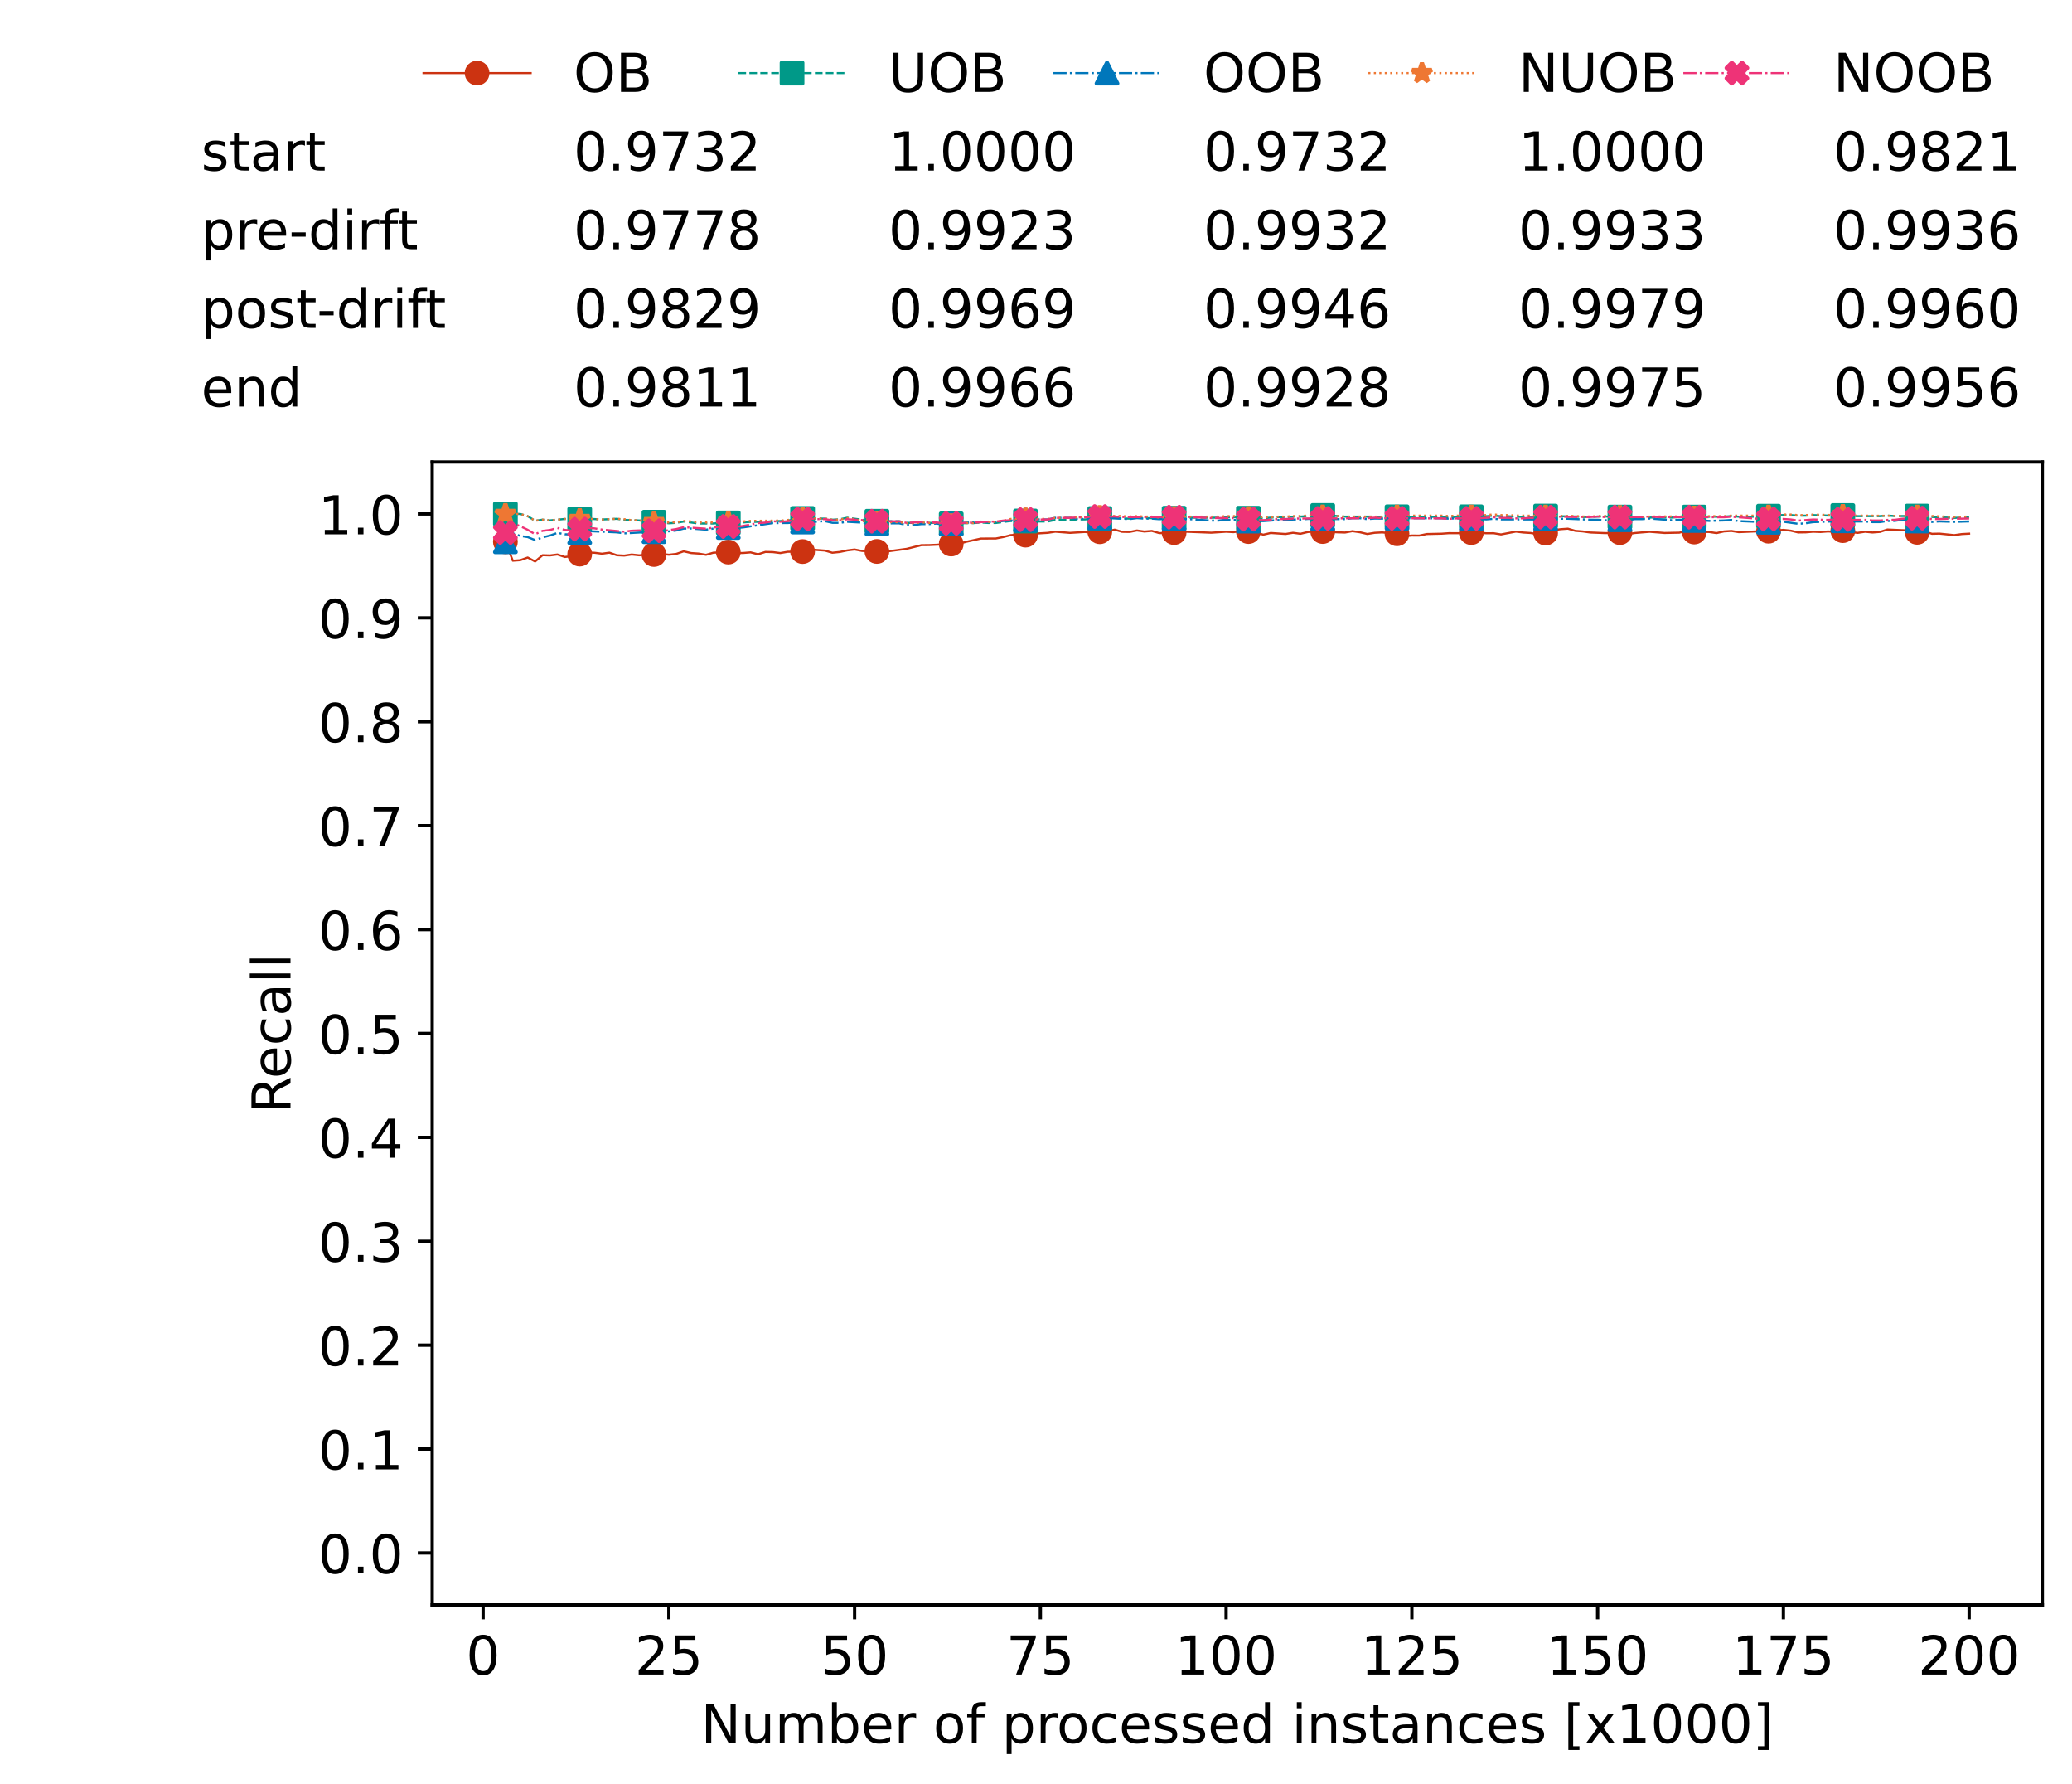 <?xml version="1.0" encoding="utf-8" standalone="no"?>
<!DOCTYPE svg PUBLIC "-//W3C//DTD SVG 1.1//EN"
  "http://www.w3.org/Graphics/SVG/1.1/DTD/svg11.dtd">
<!-- Created with matplotlib (https://matplotlib.org/) -->
<svg height="432.615pt" version="1.1" viewBox="0 0 502.65 432.615" width="502.65pt" xmlns="http://www.w3.org/2000/svg" xmlns:xlink="http://www.w3.org/1999/xlink">
 <defs>
  <style type="text/css">*{stroke-linecap:butt;stroke-linejoin:round;}</style>
 </defs>
 <g id="figure_1">
  <g id="patch_1">
   <path d="M 0 432.615 
L 502.65 432.615 
L 502.65 0 
L 0 0 
z
" style="fill:#ffffff;"/>
  </g>
  <g id="axes_1">
   <g id="patch_2">
    <path d="M 104.85 389.252 
L 495.45 389.252 
L 495.45 112.052 
L 104.85 112.052 
z
" style="fill:#ffffff;"/>
   </g>
   <g id="matplotlib.axis_1">
    <g id="xtick_1">
     <g id="line2d_1">
      <defs>
       <path d="M 0 0 
L 0 3.5 
" id="m56f819bc98" style="stroke:#000000;stroke-width:0.8;"/>
      </defs>
      <g>
       <use style="stroke:#000000;stroke-width:0.8;" x="117.197" xlink:href="#m56f819bc98" y="389.252"/>
      </g>
     </g>
     <g id="text_1">
      <!-- 0 -->
      <g transform="translate(113.061 406.13)scale(0.13 -0.13)">
       <defs>
        <path d="M 31.781 66.406 
Q 24.172 66.406 20.328 58.906 
Q 16.5 51.422 16.5 36.375 
Q 16.5 21.391 20.328 13.891 
Q 24.172 6.391 31.781 6.391 
Q 39.453 6.391 43.281 13.891 
Q 47.125 21.391 47.125 36.375 
Q 47.125 51.422 43.281 58.906 
Q 39.453 66.406 31.781 66.406 
z
M 31.781 74.219 
Q 44.047 74.219 50.516 64.516 
Q 56.984 54.828 56.984 36.375 
Q 56.984 17.969 50.516 8.266 
Q 44.047 -1.422 31.781 -1.422 
Q 19.531 -1.422 13.062 8.266 
Q 6.594 17.969 6.594 36.375 
Q 6.594 54.828 13.062 64.516 
Q 19.531 74.219 31.781 74.219 
z
" id="DejaVuSans-48"/>
       </defs>
       <use xlink:href="#DejaVuSans-48"/>
      </g>
     </g>
    </g>
    <g id="xtick_2">
     <g id="line2d_2">
      <g>
       <use style="stroke:#000000;stroke-width:0.8;" x="162.259" xlink:href="#m56f819bc98" y="389.252"/>
      </g>
     </g>
     <g id="text_2">
      <!-- 25 -->
      <g transform="translate(153.988 406.13)scale(0.13 -0.13)">
       <defs>
        <path d="M 19.188 8.297 
L 53.609 8.297 
L 53.609 0 
L 7.328 0 
L 7.328 8.297 
Q 12.938 14.109 22.625 23.891 
Q 32.328 33.688 34.812 36.531 
Q 39.547 41.844 41.422 45.531 
Q 43.312 49.219 43.312 52.781 
Q 43.312 58.594 39.234 62.25 
Q 35.156 65.922 28.609 65.922 
Q 23.969 65.922 18.812 64.312 
Q 13.672 62.703 7.812 59.422 
L 7.812 69.391 
Q 13.766 71.781 18.938 73 
Q 24.125 74.219 28.422 74.219 
Q 39.75 74.219 46.484 68.547 
Q 53.219 62.891 53.219 53.422 
Q 53.219 48.922 51.531 44.891 
Q 49.859 40.875 45.406 35.406 
Q 44.188 33.984 37.641 27.219 
Q 31.109 20.453 19.188 8.297 
z
" id="DejaVuSans-50"/>
        <path d="M 10.797 72.906 
L 49.516 72.906 
L 49.516 64.594 
L 19.828 64.594 
L 19.828 46.734 
Q 21.969 47.469 24.109 47.828 
Q 26.266 48.188 28.422 48.188 
Q 40.625 48.188 47.75 41.5 
Q 54.891 34.812 54.891 23.391 
Q 54.891 11.625 47.562 5.094 
Q 40.234 -1.422 26.906 -1.422 
Q 22.312 -1.422 17.547 -0.641 
Q 12.797 0.141 7.719 1.703 
L 7.719 11.625 
Q 12.109 9.234 16.797 8.062 
Q 21.484 6.891 26.703 6.891 
Q 35.156 6.891 40.078 11.328 
Q 45.016 15.766 45.016 23.391 
Q 45.016 31 40.078 35.438 
Q 35.156 39.891 26.703 39.891 
Q 22.75 39.891 18.812 39.016 
Q 14.891 38.141 10.797 36.281 
z
" id="DejaVuSans-53"/>
       </defs>
       <use xlink:href="#DejaVuSans-50"/>
       <use x="63.623" xlink:href="#DejaVuSans-53"/>
      </g>
     </g>
    </g>
    <g id="xtick_3">
     <g id="line2d_3">
      <g>
       <use style="stroke:#000000;stroke-width:0.8;" x="207.322" xlink:href="#m56f819bc98" y="389.252"/>
      </g>
     </g>
     <g id="text_3">
      <!-- 50 -->
      <g transform="translate(199.05 406.13)scale(0.13 -0.13)">
       <use xlink:href="#DejaVuSans-53"/>
       <use x="63.623" xlink:href="#DejaVuSans-48"/>
      </g>
     </g>
    </g>
    <g id="xtick_4">
     <g id="line2d_4">
      <g>
       <use style="stroke:#000000;stroke-width:0.8;" x="252.384" xlink:href="#m56f819bc98" y="389.252"/>
      </g>
     </g>
     <g id="text_4">
      <!-- 75 -->
      <g transform="translate(244.113 406.13)scale(0.13 -0.13)">
       <defs>
        <path d="M 8.203 72.906 
L 55.078 72.906 
L 55.078 68.703 
L 28.609 0 
L 18.312 0 
L 43.219 64.594 
L 8.203 64.594 
z
" id="DejaVuSans-55"/>
       </defs>
       <use xlink:href="#DejaVuSans-55"/>
       <use x="63.623" xlink:href="#DejaVuSans-53"/>
      </g>
     </g>
    </g>
    <g id="xtick_5">
     <g id="line2d_5">
      <g>
       <use style="stroke:#000000;stroke-width:0.8;" x="297.446" xlink:href="#m56f819bc98" y="389.252"/>
      </g>
     </g>
     <g id="text_5">
      <!-- 100 -->
      <g transform="translate(285.039 406.13)scale(0.13 -0.13)">
       <defs>
        <path d="M 12.406 8.297 
L 28.516 8.297 
L 28.516 63.922 
L 10.984 60.406 
L 10.984 69.391 
L 28.422 72.906 
L 38.281 72.906 
L 38.281 8.297 
L 54.391 8.297 
L 54.391 0 
L 12.406 0 
z
" id="DejaVuSans-49"/>
       </defs>
       <use xlink:href="#DejaVuSans-49"/>
       <use x="63.623" xlink:href="#DejaVuSans-48"/>
       <use x="127.246" xlink:href="#DejaVuSans-48"/>
      </g>
     </g>
    </g>
    <g id="xtick_6">
     <g id="line2d_6">
      <g>
       <use style="stroke:#000000;stroke-width:0.8;" x="342.509" xlink:href="#m56f819bc98" y="389.252"/>
      </g>
     </g>
     <g id="text_6">
      <!-- 125 -->
      <g transform="translate(330.102 406.13)scale(0.13 -0.13)">
       <use xlink:href="#DejaVuSans-49"/>
       <use x="63.623" xlink:href="#DejaVuSans-50"/>
       <use x="127.246" xlink:href="#DejaVuSans-53"/>
      </g>
     </g>
    </g>
    <g id="xtick_7">
     <g id="line2d_7">
      <g>
       <use style="stroke:#000000;stroke-width:0.8;" x="387.571" xlink:href="#m56f819bc98" y="389.252"/>
      </g>
     </g>
     <g id="text_7">
      <!-- 150 -->
      <g transform="translate(375.164 406.13)scale(0.13 -0.13)">
       <use xlink:href="#DejaVuSans-49"/>
       <use x="63.623" xlink:href="#DejaVuSans-53"/>
       <use x="127.246" xlink:href="#DejaVuSans-48"/>
      </g>
     </g>
    </g>
    <g id="xtick_8">
     <g id="line2d_8">
      <g>
       <use style="stroke:#000000;stroke-width:0.8;" x="432.633" xlink:href="#m56f819bc98" y="389.252"/>
      </g>
     </g>
     <g id="text_8">
      <!-- 175 -->
      <g transform="translate(420.226 406.13)scale(0.13 -0.13)">
       <use xlink:href="#DejaVuSans-49"/>
       <use x="63.623" xlink:href="#DejaVuSans-55"/>
       <use x="127.246" xlink:href="#DejaVuSans-53"/>
      </g>
     </g>
    </g>
    <g id="xtick_9">
     <g id="line2d_9">
      <g>
       <use style="stroke:#000000;stroke-width:0.8;" x="477.695" xlink:href="#m56f819bc98" y="389.252"/>
      </g>
     </g>
     <g id="text_9">
      <!-- 200 -->
      <g transform="translate(465.289 406.13)scale(0.13 -0.13)">
       <use xlink:href="#DejaVuSans-50"/>
       <use x="63.623" xlink:href="#DejaVuSans-48"/>
       <use x="127.246" xlink:href="#DejaVuSans-48"/>
      </g>
     </g>
    </g>
    <g id="text_10">
     <!-- Number of processed instances [x1000] -->
     <g transform="translate(170.025 422.711)scale(0.13 -0.13)">
      <defs>
       <path d="M 9.812 72.906 
L 23.094 72.906 
L 55.422 11.922 
L 55.422 72.906 
L 64.984 72.906 
L 64.984 0 
L 51.703 0 
L 19.391 60.984 
L 19.391 0 
L 9.812 0 
z
" id="DejaVuSans-78"/>
       <path d="M 8.5 21.578 
L 8.5 54.688 
L 17.484 54.688 
L 17.484 21.922 
Q 17.484 14.156 20.5 10.266 
Q 23.531 6.391 29.594 6.391 
Q 36.859 6.391 41.078 11.031 
Q 45.312 15.672 45.312 23.688 
L 45.312 54.688 
L 54.297 54.688 
L 54.297 0 
L 45.312 0 
L 45.312 8.406 
Q 42.047 3.422 37.719 1 
Q 33.406 -1.422 27.688 -1.422 
Q 18.266 -1.422 13.375 4.438 
Q 8.5 10.297 8.5 21.578 
z
M 31.109 56 
z
" id="DejaVuSans-117"/>
       <path d="M 52 44.188 
Q 55.375 50.25 60.062 53.125 
Q 64.75 56 71.094 56 
Q 79.641 56 84.281 50.016 
Q 88.922 44.047 88.922 33.016 
L 88.922 0 
L 79.891 0 
L 79.891 32.719 
Q 79.891 40.578 77.094 44.375 
Q 74.312 48.188 68.609 48.188 
Q 61.625 48.188 57.562 43.547 
Q 53.516 38.922 53.516 30.906 
L 53.516 0 
L 44.484 0 
L 44.484 32.719 
Q 44.484 40.625 41.703 44.406 
Q 38.922 48.188 33.109 48.188 
Q 26.219 48.188 22.156 43.531 
Q 18.109 38.875 18.109 30.906 
L 18.109 0 
L 9.078 0 
L 9.078 54.688 
L 18.109 54.688 
L 18.109 46.188 
Q 21.188 51.219 25.484 53.609 
Q 29.781 56 35.688 56 
Q 41.656 56 45.828 52.969 
Q 50 49.953 52 44.188 
z
" id="DejaVuSans-109"/>
       <path d="M 48.688 27.297 
Q 48.688 37.203 44.609 42.844 
Q 40.531 48.484 33.406 48.484 
Q 26.266 48.484 22.188 42.844 
Q 18.109 37.203 18.109 27.297 
Q 18.109 17.391 22.188 11.75 
Q 26.266 6.109 33.406 6.109 
Q 40.531 6.109 44.609 11.75 
Q 48.688 17.391 48.688 27.297 
z
M 18.109 46.391 
Q 20.953 51.266 25.266 53.625 
Q 29.594 56 35.594 56 
Q 45.562 56 51.781 48.094 
Q 58.016 40.188 58.016 27.297 
Q 58.016 14.406 51.781 6.484 
Q 45.562 -1.422 35.594 -1.422 
Q 29.594 -1.422 25.266 0.953 
Q 20.953 3.328 18.109 8.203 
L 18.109 0 
L 9.078 0 
L 9.078 75.984 
L 18.109 75.984 
z
" id="DejaVuSans-98"/>
       <path d="M 56.203 29.594 
L 56.203 25.203 
L 14.891 25.203 
Q 15.484 15.922 20.484 11.062 
Q 25.484 6.203 34.422 6.203 
Q 39.594 6.203 44.453 7.469 
Q 49.312 8.734 54.109 11.281 
L 54.109 2.781 
Q 49.266 0.734 44.188 -0.344 
Q 39.109 -1.422 33.891 -1.422 
Q 20.797 -1.422 13.156 6.188 
Q 5.516 13.812 5.516 26.812 
Q 5.516 40.234 12.766 48.109 
Q 20.016 56 32.328 56 
Q 43.359 56 49.781 48.891 
Q 56.203 41.797 56.203 29.594 
z
M 47.219 32.234 
Q 47.125 39.594 43.094 43.984 
Q 39.062 48.391 32.422 48.391 
Q 24.906 48.391 20.391 44.141 
Q 15.875 39.891 15.188 32.172 
z
" id="DejaVuSans-101"/>
       <path d="M 41.109 46.297 
Q 39.594 47.172 37.812 47.578 
Q 36.031 48 33.891 48 
Q 26.266 48 22.188 43.047 
Q 18.109 38.094 18.109 28.812 
L 18.109 0 
L 9.078 0 
L 9.078 54.688 
L 18.109 54.688 
L 18.109 46.188 
Q 20.953 51.172 25.484 53.578 
Q 30.031 56 36.531 56 
Q 37.453 56 38.578 55.875 
Q 39.703 55.766 41.062 55.516 
z
" id="DejaVuSans-114"/>
       <path id="DejaVuSans-32"/>
       <path d="M 30.609 48.391 
Q 23.391 48.391 19.188 42.75 
Q 14.984 37.109 14.984 27.297 
Q 14.984 17.484 19.156 11.844 
Q 23.344 6.203 30.609 6.203 
Q 37.797 6.203 41.984 11.859 
Q 46.188 17.531 46.188 27.297 
Q 46.188 37.016 41.984 42.703 
Q 37.797 48.391 30.609 48.391 
z
M 30.609 56 
Q 42.328 56 49.016 48.375 
Q 55.719 40.766 55.719 27.297 
Q 55.719 13.875 49.016 6.219 
Q 42.328 -1.422 30.609 -1.422 
Q 18.844 -1.422 12.172 6.219 
Q 5.516 13.875 5.516 27.297 
Q 5.516 40.766 12.172 48.375 
Q 18.844 56 30.609 56 
z
" id="DejaVuSans-111"/>
       <path d="M 37.109 75.984 
L 37.109 68.5 
L 28.516 68.5 
Q 23.688 68.5 21.797 66.547 
Q 19.922 64.594 19.922 59.516 
L 19.922 54.688 
L 34.719 54.688 
L 34.719 47.703 
L 19.922 47.703 
L 19.922 0 
L 10.891 0 
L 10.891 47.703 
L 2.297 47.703 
L 2.297 54.688 
L 10.891 54.688 
L 10.891 58.5 
Q 10.891 67.625 15.141 71.797 
Q 19.391 75.984 28.609 75.984 
z
" id="DejaVuSans-102"/>
       <path d="M 18.109 8.203 
L 18.109 -20.797 
L 9.078 -20.797 
L 9.078 54.688 
L 18.109 54.688 
L 18.109 46.391 
Q 20.953 51.266 25.266 53.625 
Q 29.594 56 35.594 56 
Q 45.562 56 51.781 48.094 
Q 58.016 40.188 58.016 27.297 
Q 58.016 14.406 51.781 6.484 
Q 45.562 -1.422 35.594 -1.422 
Q 29.594 -1.422 25.266 0.953 
Q 20.953 3.328 18.109 8.203 
z
M 48.688 27.297 
Q 48.688 37.203 44.609 42.844 
Q 40.531 48.484 33.406 48.484 
Q 26.266 48.484 22.188 42.844 
Q 18.109 37.203 18.109 27.297 
Q 18.109 17.391 22.188 11.75 
Q 26.266 6.109 33.406 6.109 
Q 40.531 6.109 44.609 11.75 
Q 48.688 17.391 48.688 27.297 
z
" id="DejaVuSans-112"/>
       <path d="M 48.781 52.594 
L 48.781 44.188 
Q 44.969 46.297 41.141 47.344 
Q 37.312 48.391 33.406 48.391 
Q 24.656 48.391 19.812 42.844 
Q 14.984 37.312 14.984 27.297 
Q 14.984 17.281 19.812 11.734 
Q 24.656 6.203 33.406 6.203 
Q 37.312 6.203 41.141 7.25 
Q 44.969 8.297 48.781 10.406 
L 48.781 2.094 
Q 45.016 0.344 40.984 -0.531 
Q 36.969 -1.422 32.422 -1.422 
Q 20.062 -1.422 12.781 6.344 
Q 5.516 14.109 5.516 27.297 
Q 5.516 40.672 12.859 48.328 
Q 20.219 56 33.016 56 
Q 37.156 56 41.109 55.141 
Q 45.062 54.297 48.781 52.594 
z
" id="DejaVuSans-99"/>
       <path d="M 44.281 53.078 
L 44.281 44.578 
Q 40.484 46.531 36.375 47.5 
Q 32.281 48.484 27.875 48.484 
Q 21.188 48.484 17.844 46.438 
Q 14.5 44.391 14.5 40.281 
Q 14.5 37.156 16.891 35.375 
Q 19.281 33.594 26.516 31.984 
L 29.594 31.297 
Q 39.156 29.25 43.188 25.516 
Q 47.219 21.781 47.219 15.094 
Q 47.219 7.469 41.188 3.016 
Q 35.156 -1.422 24.609 -1.422 
Q 20.219 -1.422 15.453 -0.562 
Q 10.688 0.297 5.422 2 
L 5.422 11.281 
Q 10.406 8.688 15.234 7.391 
Q 20.062 6.109 24.812 6.109 
Q 31.156 6.109 34.562 8.281 
Q 37.984 10.453 37.984 14.406 
Q 37.984 18.062 35.516 20.016 
Q 33.062 21.969 24.703 23.781 
L 21.578 24.516 
Q 13.234 26.266 9.516 29.906 
Q 5.812 33.547 5.812 39.891 
Q 5.812 47.609 11.281 51.797 
Q 16.75 56 26.812 56 
Q 31.781 56 36.172 55.266 
Q 40.578 54.547 44.281 53.078 
z
" id="DejaVuSans-115"/>
       <path d="M 45.406 46.391 
L 45.406 75.984 
L 54.391 75.984 
L 54.391 0 
L 45.406 0 
L 45.406 8.203 
Q 42.578 3.328 38.25 0.953 
Q 33.938 -1.422 27.875 -1.422 
Q 17.969 -1.422 11.734 6.484 
Q 5.516 14.406 5.516 27.297 
Q 5.516 40.188 11.734 48.094 
Q 17.969 56 27.875 56 
Q 33.938 56 38.25 53.625 
Q 42.578 51.266 45.406 46.391 
z
M 14.797 27.297 
Q 14.797 17.391 18.875 11.75 
Q 22.953 6.109 30.078 6.109 
Q 37.203 6.109 41.297 11.75 
Q 45.406 17.391 45.406 27.297 
Q 45.406 37.203 41.297 42.844 
Q 37.203 48.484 30.078 48.484 
Q 22.953 48.484 18.875 42.844 
Q 14.797 37.203 14.797 27.297 
z
" id="DejaVuSans-100"/>
       <path d="M 9.422 54.688 
L 18.406 54.688 
L 18.406 0 
L 9.422 0 
z
M 9.422 75.984 
L 18.406 75.984 
L 18.406 64.594 
L 9.422 64.594 
z
" id="DejaVuSans-105"/>
       <path d="M 54.891 33.016 
L 54.891 0 
L 45.906 0 
L 45.906 32.719 
Q 45.906 40.484 42.875 44.328 
Q 39.844 48.188 33.797 48.188 
Q 26.516 48.188 22.312 43.547 
Q 18.109 38.922 18.109 30.906 
L 18.109 0 
L 9.078 0 
L 9.078 54.688 
L 18.109 54.688 
L 18.109 46.188 
Q 21.344 51.125 25.703 53.562 
Q 30.078 56 35.797 56 
Q 45.219 56 50.047 50.172 
Q 54.891 44.344 54.891 33.016 
z
" id="DejaVuSans-110"/>
       <path d="M 18.312 70.219 
L 18.312 54.688 
L 36.812 54.688 
L 36.812 47.703 
L 18.312 47.703 
L 18.312 18.016 
Q 18.312 11.328 20.141 9.422 
Q 21.969 7.516 27.594 7.516 
L 36.812 7.516 
L 36.812 0 
L 27.594 0 
Q 17.188 0 13.234 3.875 
Q 9.281 7.766 9.281 18.016 
L 9.281 47.703 
L 2.688 47.703 
L 2.688 54.688 
L 9.281 54.688 
L 9.281 70.219 
z
" id="DejaVuSans-116"/>
       <path d="M 34.281 27.484 
Q 23.391 27.484 19.188 25 
Q 14.984 22.516 14.984 16.5 
Q 14.984 11.719 18.141 8.906 
Q 21.297 6.109 26.703 6.109 
Q 34.188 6.109 38.703 11.406 
Q 43.219 16.703 43.219 25.484 
L 43.219 27.484 
z
M 52.203 31.203 
L 52.203 0 
L 43.219 0 
L 43.219 8.297 
Q 40.141 3.328 35.547 0.953 
Q 30.953 -1.422 24.312 -1.422 
Q 15.922 -1.422 10.953 3.297 
Q 6 8.016 6 15.922 
Q 6 25.141 12.172 29.828 
Q 18.359 34.516 30.609 34.516 
L 43.219 34.516 
L 43.219 35.406 
Q 43.219 41.609 39.141 45 
Q 35.062 48.391 27.688 48.391 
Q 23 48.391 18.547 47.266 
Q 14.109 46.141 10.016 43.891 
L 10.016 52.203 
Q 14.938 54.109 19.578 55.047 
Q 24.219 56 28.609 56 
Q 40.484 56 46.344 49.844 
Q 52.203 43.703 52.203 31.203 
z
" id="DejaVuSans-97"/>
       <path d="M 8.594 75.984 
L 29.297 75.984 
L 29.297 69 
L 17.578 69 
L 17.578 -6.203 
L 29.297 -6.203 
L 29.297 -13.188 
L 8.594 -13.188 
z
" id="DejaVuSans-91"/>
       <path d="M 54.891 54.688 
L 35.109 28.078 
L 55.906 0 
L 45.312 0 
L 29.391 21.484 
L 13.484 0 
L 2.875 0 
L 24.125 28.609 
L 4.688 54.688 
L 15.281 54.688 
L 29.781 35.203 
L 44.281 54.688 
z
" id="DejaVuSans-120"/>
       <path d="M 30.422 75.984 
L 30.422 -13.188 
L 9.719 -13.188 
L 9.719 -6.203 
L 21.391 -6.203 
L 21.391 69 
L 9.719 69 
L 9.719 75.984 
z
" id="DejaVuSans-93"/>
      </defs>
      <use xlink:href="#DejaVuSans-78"/>
      <use x="74.805" xlink:href="#DejaVuSans-117"/>
      <use x="138.184" xlink:href="#DejaVuSans-109"/>
      <use x="235.596" xlink:href="#DejaVuSans-98"/>
      <use x="299.072" xlink:href="#DejaVuSans-101"/>
      <use x="360.596" xlink:href="#DejaVuSans-114"/>
      <use x="401.709" xlink:href="#DejaVuSans-32"/>
      <use x="433.496" xlink:href="#DejaVuSans-111"/>
      <use x="494.678" xlink:href="#DejaVuSans-102"/>
      <use x="529.883" xlink:href="#DejaVuSans-32"/>
      <use x="561.67" xlink:href="#DejaVuSans-112"/>
      <use x="625.146" xlink:href="#DejaVuSans-114"/>
      <use x="664.01" xlink:href="#DejaVuSans-111"/>
      <use x="725.191" xlink:href="#DejaVuSans-99"/>
      <use x="780.172" xlink:href="#DejaVuSans-101"/>
      <use x="841.695" xlink:href="#DejaVuSans-115"/>
      <use x="893.795" xlink:href="#DejaVuSans-115"/>
      <use x="945.895" xlink:href="#DejaVuSans-101"/>
      <use x="1007.418" xlink:href="#DejaVuSans-100"/>
      <use x="1070.895" xlink:href="#DejaVuSans-32"/>
      <use x="1102.682" xlink:href="#DejaVuSans-105"/>
      <use x="1130.465" xlink:href="#DejaVuSans-110"/>
      <use x="1193.844" xlink:href="#DejaVuSans-115"/>
      <use x="1245.943" xlink:href="#DejaVuSans-116"/>
      <use x="1285.152" xlink:href="#DejaVuSans-97"/>
      <use x="1346.432" xlink:href="#DejaVuSans-110"/>
      <use x="1409.811" xlink:href="#DejaVuSans-99"/>
      <use x="1464.791" xlink:href="#DejaVuSans-101"/>
      <use x="1526.314" xlink:href="#DejaVuSans-115"/>
      <use x="1578.414" xlink:href="#DejaVuSans-32"/>
      <use x="1610.201" xlink:href="#DejaVuSans-91"/>
      <use x="1649.215" xlink:href="#DejaVuSans-120"/>
      <use x="1708.395" xlink:href="#DejaVuSans-49"/>
      <use x="1772.018" xlink:href="#DejaVuSans-48"/>
      <use x="1835.641" xlink:href="#DejaVuSans-48"/>
      <use x="1899.264" xlink:href="#DejaVuSans-48"/>
      <use x="1962.887" xlink:href="#DejaVuSans-93"/>
     </g>
    </g>
   </g>
   <g id="matplotlib.axis_2">
    <g id="ytick_1">
     <g id="line2d_10">
      <defs>
       <path d="M 0 0 
L -3.5 0 
" id="m6d22fd077f" style="stroke:#000000;stroke-width:0.8;"/>
      </defs>
      <g>
       <use style="stroke:#000000;stroke-width:0.8;" x="104.85" xlink:href="#m6d22fd077f" y="376.652"/>
      </g>
     </g>
     <g id="text_11">
      <!-- 0.0 -->
      <g transform="translate(77.176 381.591)scale(0.13 -0.13)">
       <defs>
        <path d="M 10.688 12.406 
L 21 12.406 
L 21 0 
L 10.688 0 
z
" id="DejaVuSans-46"/>
       </defs>
       <use xlink:href="#DejaVuSans-48"/>
       <use x="63.623" xlink:href="#DejaVuSans-46"/>
       <use x="95.41" xlink:href="#DejaVuSans-48"/>
      </g>
     </g>
    </g>
    <g id="ytick_2">
     <g id="line2d_11">
      <g>
       <use style="stroke:#000000;stroke-width:0.8;" x="104.85" xlink:href="#m6d22fd077f" y="351.452"/>
      </g>
     </g>
     <g id="text_12">
      <!-- 0.1 -->
      <g transform="translate(77.176 356.391)scale(0.13 -0.13)">
       <use xlink:href="#DejaVuSans-48"/>
       <use x="63.623" xlink:href="#DejaVuSans-46"/>
       <use x="95.41" xlink:href="#DejaVuSans-49"/>
      </g>
     </g>
    </g>
    <g id="ytick_3">
     <g id="line2d_12">
      <g>
       <use style="stroke:#000000;stroke-width:0.8;" x="104.85" xlink:href="#m6d22fd077f" y="326.252"/>
      </g>
     </g>
     <g id="text_13">
      <!-- 0.2 -->
      <g transform="translate(77.176 331.191)scale(0.13 -0.13)">
       <use xlink:href="#DejaVuSans-48"/>
       <use x="63.623" xlink:href="#DejaVuSans-46"/>
       <use x="95.41" xlink:href="#DejaVuSans-50"/>
      </g>
     </g>
    </g>
    <g id="ytick_4">
     <g id="line2d_13">
      <g>
       <use style="stroke:#000000;stroke-width:0.8;" x="104.85" xlink:href="#m6d22fd077f" y="301.052"/>
      </g>
     </g>
     <g id="text_14">
      <!-- 0.3 -->
      <g transform="translate(77.176 305.991)scale(0.13 -0.13)">
       <defs>
        <path d="M 40.578 39.312 
Q 47.656 37.797 51.625 33 
Q 55.609 28.219 55.609 21.188 
Q 55.609 10.406 48.188 4.484 
Q 40.766 -1.422 27.094 -1.422 
Q 22.516 -1.422 17.656 -0.516 
Q 12.797 0.391 7.625 2.203 
L 7.625 11.719 
Q 11.719 9.328 16.594 8.109 
Q 21.484 6.891 26.812 6.891 
Q 36.078 6.891 40.938 10.547 
Q 45.797 14.203 45.797 21.188 
Q 45.797 27.641 41.281 31.266 
Q 36.766 34.906 28.719 34.906 
L 20.219 34.906 
L 20.219 43.016 
L 29.109 43.016 
Q 36.375 43.016 40.234 45.922 
Q 44.094 48.828 44.094 54.297 
Q 44.094 59.906 40.109 62.906 
Q 36.141 65.922 28.719 65.922 
Q 24.656 65.922 20.016 65.031 
Q 15.375 64.156 9.812 62.312 
L 9.812 71.094 
Q 15.438 72.656 20.344 73.438 
Q 25.25 74.219 29.594 74.219 
Q 40.828 74.219 47.359 69.109 
Q 53.906 64.016 53.906 55.328 
Q 53.906 49.266 50.438 45.094 
Q 46.969 40.922 40.578 39.312 
z
" id="DejaVuSans-51"/>
       </defs>
       <use xlink:href="#DejaVuSans-48"/>
       <use x="63.623" xlink:href="#DejaVuSans-46"/>
       <use x="95.41" xlink:href="#DejaVuSans-51"/>
      </g>
     </g>
    </g>
    <g id="ytick_5">
     <g id="line2d_14">
      <g>
       <use style="stroke:#000000;stroke-width:0.8;" x="104.85" xlink:href="#m6d22fd077f" y="275.852"/>
      </g>
     </g>
     <g id="text_15">
      <!-- 0.4 -->
      <g transform="translate(77.176 280.791)scale(0.13 -0.13)">
       <defs>
        <path d="M 37.797 64.312 
L 12.891 25.391 
L 37.797 25.391 
z
M 35.203 72.906 
L 47.609 72.906 
L 47.609 25.391 
L 58.016 25.391 
L 58.016 17.188 
L 47.609 17.188 
L 47.609 0 
L 37.797 0 
L 37.797 17.188 
L 4.891 17.188 
L 4.891 26.703 
z
" id="DejaVuSans-52"/>
       </defs>
       <use xlink:href="#DejaVuSans-48"/>
       <use x="63.623" xlink:href="#DejaVuSans-46"/>
       <use x="95.41" xlink:href="#DejaVuSans-52"/>
      </g>
     </g>
    </g>
    <g id="ytick_6">
     <g id="line2d_15">
      <g>
       <use style="stroke:#000000;stroke-width:0.8;" x="104.85" xlink:href="#m6d22fd077f" y="250.652"/>
      </g>
     </g>
     <g id="text_16">
      <!-- 0.5 -->
      <g transform="translate(77.176 255.591)scale(0.13 -0.13)">
       <use xlink:href="#DejaVuSans-48"/>
       <use x="63.623" xlink:href="#DejaVuSans-46"/>
       <use x="95.41" xlink:href="#DejaVuSans-53"/>
      </g>
     </g>
    </g>
    <g id="ytick_7">
     <g id="line2d_16">
      <g>
       <use style="stroke:#000000;stroke-width:0.8;" x="104.85" xlink:href="#m6d22fd077f" y="225.452"/>
      </g>
     </g>
     <g id="text_17">
      <!-- 0.6 -->
      <g transform="translate(77.176 230.391)scale(0.13 -0.13)">
       <defs>
        <path d="M 33.016 40.375 
Q 26.375 40.375 22.484 35.828 
Q 18.609 31.297 18.609 23.391 
Q 18.609 15.531 22.484 10.953 
Q 26.375 6.391 33.016 6.391 
Q 39.656 6.391 43.531 10.953 
Q 47.406 15.531 47.406 23.391 
Q 47.406 31.297 43.531 35.828 
Q 39.656 40.375 33.016 40.375 
z
M 52.594 71.297 
L 52.594 62.312 
Q 48.875 64.062 45.094 64.984 
Q 41.312 65.922 37.594 65.922 
Q 27.828 65.922 22.672 59.328 
Q 17.531 52.734 16.797 39.406 
Q 19.672 43.656 24.016 45.922 
Q 28.375 48.188 33.594 48.188 
Q 44.578 48.188 50.953 41.516 
Q 57.328 34.859 57.328 23.391 
Q 57.328 12.156 50.688 5.359 
Q 44.047 -1.422 33.016 -1.422 
Q 20.359 -1.422 13.672 8.266 
Q 6.984 17.969 6.984 36.375 
Q 6.984 53.656 15.188 63.938 
Q 23.391 74.219 37.203 74.219 
Q 40.922 74.219 44.703 73.484 
Q 48.484 72.75 52.594 71.297 
z
" id="DejaVuSans-54"/>
       </defs>
       <use xlink:href="#DejaVuSans-48"/>
       <use x="63.623" xlink:href="#DejaVuSans-46"/>
       <use x="95.41" xlink:href="#DejaVuSans-54"/>
      </g>
     </g>
    </g>
    <g id="ytick_8">
     <g id="line2d_17">
      <g>
       <use style="stroke:#000000;stroke-width:0.8;" x="104.85" xlink:href="#m6d22fd077f" y="200.252"/>
      </g>
     </g>
     <g id="text_18">
      <!-- 0.7 -->
      <g transform="translate(77.176 205.191)scale(0.13 -0.13)">
       <use xlink:href="#DejaVuSans-48"/>
       <use x="63.623" xlink:href="#DejaVuSans-46"/>
       <use x="95.41" xlink:href="#DejaVuSans-55"/>
      </g>
     </g>
    </g>
    <g id="ytick_9">
     <g id="line2d_18">
      <g>
       <use style="stroke:#000000;stroke-width:0.8;" x="104.85" xlink:href="#m6d22fd077f" y="175.052"/>
      </g>
     </g>
     <g id="text_19">
      <!-- 0.8 -->
      <g transform="translate(77.176 179.991)scale(0.13 -0.13)">
       <defs>
        <path d="M 31.781 34.625 
Q 24.75 34.625 20.719 30.859 
Q 16.703 27.094 16.703 20.516 
Q 16.703 13.922 20.719 10.156 
Q 24.75 6.391 31.781 6.391 
Q 38.812 6.391 42.859 10.172 
Q 46.922 13.969 46.922 20.516 
Q 46.922 27.094 42.891 30.859 
Q 38.875 34.625 31.781 34.625 
z
M 21.922 38.812 
Q 15.578 40.375 12.031 44.719 
Q 8.5 49.078 8.5 55.328 
Q 8.5 64.062 14.719 69.141 
Q 20.953 74.219 31.781 74.219 
Q 42.672 74.219 48.875 69.141 
Q 55.078 64.062 55.078 55.328 
Q 55.078 49.078 51.531 44.719 
Q 48 40.375 41.703 38.812 
Q 48.828 37.156 52.797 32.312 
Q 56.781 27.484 56.781 20.516 
Q 56.781 9.906 50.312 4.234 
Q 43.844 -1.422 31.781 -1.422 
Q 19.734 -1.422 13.25 4.234 
Q 6.781 9.906 6.781 20.516 
Q 6.781 27.484 10.781 32.312 
Q 14.797 37.156 21.922 38.812 
z
M 18.312 54.391 
Q 18.312 48.734 21.844 45.562 
Q 25.391 42.391 31.781 42.391 
Q 38.141 42.391 41.719 45.562 
Q 45.312 48.734 45.312 54.391 
Q 45.312 60.062 41.719 63.234 
Q 38.141 66.406 31.781 66.406 
Q 25.391 66.406 21.844 63.234 
Q 18.312 60.062 18.312 54.391 
z
" id="DejaVuSans-56"/>
       </defs>
       <use xlink:href="#DejaVuSans-48"/>
       <use x="63.623" xlink:href="#DejaVuSans-46"/>
       <use x="95.41" xlink:href="#DejaVuSans-56"/>
      </g>
     </g>
    </g>
    <g id="ytick_10">
     <g id="line2d_19">
      <g>
       <use style="stroke:#000000;stroke-width:0.8;" x="104.85" xlink:href="#m6d22fd077f" y="149.852"/>
      </g>
     </g>
     <g id="text_20">
      <!-- 0.9 -->
      <g transform="translate(77.176 154.791)scale(0.13 -0.13)">
       <defs>
        <path d="M 10.984 1.516 
L 10.984 10.5 
Q 14.703 8.734 18.5 7.812 
Q 22.312 6.891 25.984 6.891 
Q 35.75 6.891 40.891 13.453 
Q 46.047 20.016 46.781 33.406 
Q 43.953 29.203 39.594 26.953 
Q 35.25 24.703 29.984 24.703 
Q 19.047 24.703 12.672 31.312 
Q 6.297 37.938 6.297 49.422 
Q 6.297 60.641 12.938 67.422 
Q 19.578 74.219 30.609 74.219 
Q 43.266 74.219 49.922 64.516 
Q 56.594 54.828 56.594 36.375 
Q 56.594 19.141 48.406 8.859 
Q 40.234 -1.422 26.422 -1.422 
Q 22.703 -1.422 18.891 -0.688 
Q 15.094 0.047 10.984 1.516 
z
M 30.609 32.422 
Q 37.25 32.422 41.125 36.953 
Q 45.016 41.5 45.016 49.422 
Q 45.016 57.281 41.125 61.844 
Q 37.25 66.406 30.609 66.406 
Q 23.969 66.406 20.094 61.844 
Q 16.219 57.281 16.219 49.422 
Q 16.219 41.5 20.094 36.953 
Q 23.969 32.422 30.609 32.422 
z
" id="DejaVuSans-57"/>
       </defs>
       <use xlink:href="#DejaVuSans-48"/>
       <use x="63.623" xlink:href="#DejaVuSans-46"/>
       <use x="95.41" xlink:href="#DejaVuSans-57"/>
      </g>
     </g>
    </g>
    <g id="ytick_11">
     <g id="line2d_20">
      <g>
       <use style="stroke:#000000;stroke-width:0.8;" x="104.85" xlink:href="#m6d22fd077f" y="124.652"/>
      </g>
     </g>
     <g id="text_21">
      <!-- 1.0 -->
      <g transform="translate(77.176 129.591)scale(0.13 -0.13)">
       <use xlink:href="#DejaVuSans-49"/>
       <use x="63.623" xlink:href="#DejaVuSans-46"/>
       <use x="95.41" xlink:href="#DejaVuSans-48"/>
      </g>
     </g>
    </g>
    <g id="text_22">
     <!-- Recall -->
     <g transform="translate(70.472 270.044)rotate(-90)scale(0.13 -0.13)">
      <defs>
       <path d="M 44.391 34.188 
Q 47.562 33.109 50.562 29.594 
Q 53.562 26.078 56.594 19.922 
L 66.609 0 
L 56 0 
L 46.688 18.703 
Q 43.062 26.031 39.672 28.422 
Q 36.281 30.812 30.422 30.812 
L 19.672 30.812 
L 19.672 0 
L 9.812 0 
L 9.812 72.906 
L 32.078 72.906 
Q 44.578 72.906 50.734 67.672 
Q 56.891 62.453 56.891 51.906 
Q 56.891 45.016 53.688 40.469 
Q 50.484 35.938 44.391 34.188 
z
M 19.672 64.797 
L 19.672 38.922 
L 32.078 38.922 
Q 39.203 38.922 42.844 42.219 
Q 46.484 45.516 46.484 51.906 
Q 46.484 58.297 42.844 61.547 
Q 39.203 64.797 32.078 64.797 
z
" id="DejaVuSans-82"/>
       <path d="M 9.422 75.984 
L 18.406 75.984 
L 18.406 0 
L 9.422 0 
z
" id="DejaVuSans-108"/>
      </defs>
      <use xlink:href="#DejaVuSans-82"/>
      <use x="64.982" xlink:href="#DejaVuSans-101"/>
      <use x="126.506" xlink:href="#DejaVuSans-99"/>
      <use x="181.486" xlink:href="#DejaVuSans-97"/>
      <use x="242.766" xlink:href="#DejaVuSans-108"/>
      <use x="270.549" xlink:href="#DejaVuSans-108"/>
     </g>
    </g>
   </g>
   <g id="line2d_21"/>
   <g id="line2d_22"/>
   <g id="line2d_23"/>
   <g id="line2d_24"/>
   <g id="line2d_25"/>
   <g id="line2d_26">
    <path clip-path="url(#p6a7b14a3c1)" d="M 122.605 131.402 
L 124.407 135.985 
L 126.21 135.859 
L 128.012 135.211 
L 129.815 136.173 
L 131.617 134.652 
L 133.419 134.708 
L 135.222 134.478 
L 137.024 135.084 
L 138.827 134.871 
L 142.432 133.987 
L 144.234 134.061 
L 146.037 134.288 
L 147.839 134.037 
L 149.642 134.662 
L 151.444 134.747 
L 153.247 134.484 
L 155.049 134.672 
L 160.457 134.327 
L 162.259 134.535 
L 164.062 134.333 
L 165.864 133.711 
L 167.667 134.13 
L 169.469 134.253 
L 171.272 134.558 
L 173.074 134.039 
L 176.679 133.893 
L 178.482 134.14 
L 180.284 134.11 
L 182.087 133.965 
L 183.889 134.422 
L 185.692 133.855 
L 187.494 133.902 
L 189.297 134.128 
L 191.099 133.821 
L 194.704 133.765 
L 196.507 133.272 
L 200.112 133.53 
L 201.914 134.054 
L 203.717 133.869 
L 205.519 133.491 
L 207.322 133.269 
L 209.124 133.619 
L 212.729 133.736 
L 214.532 133.835 
L 219.939 133.107 
L 223.544 132.21 
L 225.347 132.2 
L 230.754 131.937 
L 232.557 131.906 
L 234.359 131.407 
L 237.964 130.614 
L 241.569 130.599 
L 243.372 130.254 
L 245.174 129.787 
L 246.976 129.653 
L 248.779 129.785 
L 250.581 129.444 
L 254.186 129.229 
L 255.989 128.951 
L 259.594 129.237 
L 263.199 129.018 
L 265.001 129.199 
L 266.804 128.963 
L 268.606 128.844 
L 270.409 128.455 
L 272.211 128.98 
L 274.014 129.011 
L 275.816 128.658 
L 277.619 128.912 
L 279.421 128.762 
L 281.224 129.291 
L 283.026 129.301 
L 284.829 129.166 
L 286.631 128.914 
L 293.841 129.197 
L 297.446 128.96 
L 299.249 129.063 
L 301.051 128.803 
L 304.656 129.146 
L 306.459 129.671 
L 308.261 129.263 
L 311.866 129.501 
L 313.669 129.214 
L 315.471 129.456 
L 317.274 129.029 
L 319.076 128.893 
L 320.879 128.914 
L 324.484 129.105 
L 326.286 129.155 
L 328.089 128.823 
L 329.891 129.085 
L 331.694 129.505 
L 333.496 129.216 
L 335.299 129.126 
L 338.904 129.455 
L 340.706 130.043 
L 342.509 129.881 
L 344.311 129.893 
L 346.114 129.515 
L 349.719 129.435 
L 351.521 129.308 
L 355.126 129.324 
L 356.928 129.172 
L 358.731 129.177 
L 360.533 129.331 
L 362.336 129.321 
L 364.138 129.614 
L 367.743 128.929 
L 369.546 129.154 
L 371.348 129.265 
L 373.151 129.6 
L 374.953 129.285 
L 376.756 128.596 
L 378.558 128.349 
L 380.361 128.22 
L 382.163 128.75 
L 383.966 128.887 
L 385.768 129.147 
L 389.373 129.289 
L 391.176 129.294 
L 392.978 129.177 
L 394.781 129.568 
L 396.583 129.272 
L 400.188 128.971 
L 403.793 129.26 
L 407.398 129.187 
L 409.201 128.737 
L 411.003 129.033 
L 414.608 129.02 
L 416.411 129.291 
L 418.213 128.884 
L 420.016 128.771 
L 421.818 129.061 
L 427.226 128.835 
L 429.028 128.835 
L 432.633 128.508 
L 434.436 128.708 
L 436.238 129.136 
L 438.041 129.11 
L 439.843 128.958 
L 441.646 129.029 
L 443.448 128.893 
L 445.251 128.992 
L 447.053 128.696 
L 448.856 129.031 
L 450.658 129.235 
L 452.461 128.964 
L 454.263 129.145 
L 456.066 129.003 
L 457.868 128.422 
L 463.276 128.663 
L 465.078 129.102 
L 466.881 128.906 
L 468.683 129.459 
L 470.485 129.416 
L 474.09 129.781 
L 475.893 129.527 
L 477.695 129.425 
L 477.695 129.425 
" style="fill:none;stroke:#cc3311;stroke-linecap:square;stroke-width:0.5;"/>
    <defs>
     <path d="M 0 2.5 
C 0.663 2.5 1.299 2.237 1.768 1.768 
C 2.237 1.299 2.5 0.663 2.5 0 
C 2.5 -0.663 2.237 -1.299 1.768 -1.768 
C 1.299 -2.237 0.663 -2.5 0 -2.5 
C -0.663 -2.5 -1.299 -2.237 -1.768 -1.768 
C -2.237 -1.299 -2.5 -0.663 -2.5 0 
C -2.5 0.663 -2.237 1.299 -1.768 1.768 
C -1.299 2.237 -0.663 2.5 0 2.5 
z
" id="mae7bae95b1" style="stroke:#cc3311;"/>
    </defs>
    <g clip-path="url(#p6a7b14a3c1)">
     <use style="fill:#cc3311;stroke:#cc3311;" x="122.605" xlink:href="#mae7bae95b1" y="131.402"/>
     <use style="fill:#cc3311;stroke:#cc3311;" x="140.629" xlink:href="#mae7bae95b1" y="134.387"/>
     <use style="fill:#cc3311;stroke:#cc3311;" x="158.654" xlink:href="#mae7bae95b1" y="134.48"/>
     <use style="fill:#cc3311;stroke:#cc3311;" x="176.679" xlink:href="#mae7bae95b1" y="133.893"/>
     <use style="fill:#cc3311;stroke:#cc3311;" x="194.704" xlink:href="#mae7bae95b1" y="133.765"/>
     <use style="fill:#cc3311;stroke:#cc3311;" x="212.729" xlink:href="#mae7bae95b1" y="133.736"/>
     <use style="fill:#cc3311;stroke:#cc3311;" x="230.754" xlink:href="#mae7bae95b1" y="131.937"/>
     <use style="fill:#cc3311;stroke:#cc3311;" x="248.779" xlink:href="#mae7bae95b1" y="129.785"/>
     <use style="fill:#cc3311;stroke:#cc3311;" x="266.804" xlink:href="#mae7bae95b1" y="128.963"/>
     <use style="fill:#cc3311;stroke:#cc3311;" x="284.829" xlink:href="#mae7bae95b1" y="129.166"/>
     <use style="fill:#cc3311;stroke:#cc3311;" x="302.854" xlink:href="#mae7bae95b1" y="128.921"/>
     <use style="fill:#cc3311;stroke:#cc3311;" x="320.879" xlink:href="#mae7bae95b1" y="128.914"/>
     <use style="fill:#cc3311;stroke:#cc3311;" x="338.904" xlink:href="#mae7bae95b1" y="129.455"/>
     <use style="fill:#cc3311;stroke:#cc3311;" x="356.928" xlink:href="#mae7bae95b1" y="129.172"/>
     <use style="fill:#cc3311;stroke:#cc3311;" x="374.953" xlink:href="#mae7bae95b1" y="129.285"/>
     <use style="fill:#cc3311;stroke:#cc3311;" x="392.978" xlink:href="#mae7bae95b1" y="129.177"/>
     <use style="fill:#cc3311;stroke:#cc3311;" x="411.003" xlink:href="#mae7bae95b1" y="129.033"/>
     <use style="fill:#cc3311;stroke:#cc3311;" x="429.028" xlink:href="#mae7bae95b1" y="128.835"/>
     <use style="fill:#cc3311;stroke:#cc3311;" x="447.053" xlink:href="#mae7bae95b1" y="128.696"/>
     <use style="fill:#cc3311;stroke:#cc3311;" x="465.078" xlink:href="#mae7bae95b1" y="129.102"/>
    </g>
   </g>
   <g id="line2d_27"/>
   <g id="line2d_28"/>
   <g id="line2d_29"/>
   <g id="line2d_30"/>
   <g id="line2d_31">
    <path clip-path="url(#p6a7b14a3c1)" d="M 122.605 124.652 
L 126.21 124.652 
L 128.012 125.19 
L 129.815 126.312 
L 131.617 126.035 
L 133.419 126.209 
L 137.024 125.863 
L 138.827 126.019 
L 142.432 125.791 
L 146.037 125.992 
L 149.642 125.824 
L 151.444 126.092 
L 155.049 126.223 
L 162.259 126.908 
L 164.062 126.801 
L 165.864 126.493 
L 169.469 126.964 
L 173.074 126.964 
L 174.877 126.826 
L 178.482 126.826 
L 182.087 126.571 
L 185.692 126.571 
L 187.494 126.388 
L 189.297 126.378 
L 191.099 126.244 
L 194.704 125.734 
L 200.112 125.778 
L 201.914 126.046 
L 203.717 125.948 
L 205.519 125.563 
L 210.927 126.294 
L 212.729 126.418 
L 218.137 126.418 
L 219.939 126.812 
L 227.149 126.828 
L 228.952 127.041 
L 230.754 127.041 
L 232.557 126.891 
L 236.162 126.873 
L 237.964 126.72 
L 239.767 126.838 
L 241.569 126.838 
L 245.174 126.362 
L 248.779 126.361 
L 250.581 126.487 
L 254.186 126.487 
L 255.989 126.093 
L 259.594 126.093 
L 261.396 125.979 
L 263.199 125.979 
L 265.001 125.765 
L 268.606 125.765 
L 270.409 125.636 
L 272.211 125.767 
L 274.014 125.782 
L 275.816 125.547 
L 277.619 125.673 
L 279.421 125.673 
L 281.224 125.808 
L 283.026 125.813 
L 286.631 125.56 
L 295.644 125.56 
L 297.446 125.431 
L 299.249 125.431 
L 302.854 125.683 
L 306.459 125.683 
L 310.064 125.421 
L 311.866 125.421 
L 313.669 125.295 
L 315.471 125.295 
L 319.076 125.018 
L 322.681 125.018 
L 326.286 125.302 
L 333.496 125.302 
L 335.299 125.437 
L 337.101 125.303 
L 342.509 125.343 
L 349.719 125.343 
L 351.521 125.459 
L 353.324 125.344 
L 358.731 125.344 
L 362.336 125.06 
L 364.138 125.207 
L 365.941 125.207 
L 367.743 125.334 
L 373.151 125.322 
L 374.953 125.165 
L 382.163 125.271 
L 383.966 125.398 
L 385.768 125.398 
L 387.571 125.282 
L 391.176 125.282 
L 392.978 125.405 
L 394.781 125.67 
L 398.386 125.67 
L 400.188 125.523 
L 405.596 125.532 
L 407.398 125.408 
L 418.213 125.302 
L 420.016 125.175 
L 421.818 125.313 
L 427.226 125.313 
L 429.028 125.191 
L 430.831 124.926 
L 434.436 124.926 
L 436.238 125.067 
L 438.041 125.067 
L 439.843 124.932 
L 443.448 125.036 
L 447.053 125.036 
L 448.856 125.182 
L 456.066 125.182 
L 457.868 125.044 
L 459.671 125.163 
L 466.881 125.163 
L 468.683 125.384 
L 474.09 125.604 
L 477.695 125.5 
L 477.695 125.5 
" style="fill:none;stroke:#009988;stroke-dasharray:1.85,0.8;stroke-dashoffset:0;stroke-width:0.5;"/>
    <defs>
     <path d="M -2.5 2.5 
L 2.5 2.5 
L 2.5 -2.5 
L -2.5 -2.5 
z
" id="m58bf041f4d" style="stroke:#009988;stroke-linejoin:miter;"/>
    </defs>
    <g clip-path="url(#p6a7b14a3c1)">
     <use style="fill:#009988;stroke:#009988;stroke-linejoin:miter;" x="122.605" xlink:href="#m58bf041f4d" y="124.652"/>
     <use style="fill:#009988;stroke:#009988;stroke-linejoin:miter;" x="140.629" xlink:href="#m58bf041f4d" y="125.894"/>
     <use style="fill:#009988;stroke:#009988;stroke-linejoin:miter;" x="158.654" xlink:href="#m58bf041f4d" y="126.654"/>
     <use style="fill:#009988;stroke:#009988;stroke-linejoin:miter;" x="176.679" xlink:href="#m58bf041f4d" y="126.826"/>
     <use style="fill:#009988;stroke:#009988;stroke-linejoin:miter;" x="194.704" xlink:href="#m58bf041f4d" y="125.734"/>
     <use style="fill:#009988;stroke:#009988;stroke-linejoin:miter;" x="212.729" xlink:href="#m58bf041f4d" y="126.418"/>
     <use style="fill:#009988;stroke:#009988;stroke-linejoin:miter;" x="230.754" xlink:href="#m58bf041f4d" y="127.041"/>
     <use style="fill:#009988;stroke:#009988;stroke-linejoin:miter;" x="248.779" xlink:href="#m58bf041f4d" y="126.361"/>
     <use style="fill:#009988;stroke:#009988;stroke-linejoin:miter;" x="266.804" xlink:href="#m58bf041f4d" y="125.765"/>
     <use style="fill:#009988;stroke:#009988;stroke-linejoin:miter;" x="284.829" xlink:href="#m58bf041f4d" y="125.686"/>
     <use style="fill:#009988;stroke:#009988;stroke-linejoin:miter;" x="302.854" xlink:href="#m58bf041f4d" y="125.683"/>
     <use style="fill:#009988;stroke:#009988;stroke-linejoin:miter;" x="320.879" xlink:href="#m58bf041f4d" y="125.018"/>
     <use style="fill:#009988;stroke:#009988;stroke-linejoin:miter;" x="338.904" xlink:href="#m58bf041f4d" y="125.343"/>
     <use style="fill:#009988;stroke:#009988;stroke-linejoin:miter;" x="356.928" xlink:href="#m58bf041f4d" y="125.344"/>
     <use style="fill:#009988;stroke:#009988;stroke-linejoin:miter;" x="374.953" xlink:href="#m58bf041f4d" y="125.165"/>
     <use style="fill:#009988;stroke:#009988;stroke-linejoin:miter;" x="392.978" xlink:href="#m58bf041f4d" y="125.405"/>
     <use style="fill:#009988;stroke:#009988;stroke-linejoin:miter;" x="411.003" xlink:href="#m58bf041f4d" y="125.408"/>
     <use style="fill:#009988;stroke:#009988;stroke-linejoin:miter;" x="429.028" xlink:href="#m58bf041f4d" y="125.191"/>
     <use style="fill:#009988;stroke:#009988;stroke-linejoin:miter;" x="447.053" xlink:href="#m58bf041f4d" y="125.036"/>
     <use style="fill:#009988;stroke:#009988;stroke-linejoin:miter;" x="465.078" xlink:href="#m58bf041f4d" y="125.163"/>
    </g>
   </g>
   <g id="line2d_32"/>
   <g id="line2d_33"/>
   <g id="line2d_34"/>
   <g id="line2d_35"/>
   <g id="line2d_36">
    <path clip-path="url(#p6a7b14a3c1)" d="M 122.605 131.402 
L 124.407 129.353 
L 126.21 129.977 
L 128.012 130.261 
L 129.815 130.983 
L 131.617 130.328 
L 133.419 129.888 
L 135.222 129.234 
L 137.024 129.573 
L 138.827 129.635 
L 142.432 128.804 
L 149.642 129.115 
L 151.444 129.358 
L 158.654 128.955 
L 162.259 128.874 
L 164.062 128.666 
L 165.864 128.205 
L 167.667 128.192 
L 171.272 128.463 
L 174.877 127.926 
L 176.679 127.926 
L 178.482 128.05 
L 180.284 127.914 
L 187.494 126.869 
L 191.099 126.846 
L 194.704 126.597 
L 196.507 126.618 
L 200.112 126.4 
L 201.914 126.802 
L 203.717 126.812 
L 205.519 126.555 
L 214.532 127.051 
L 216.334 126.93 
L 218.137 126.93 
L 219.939 127.324 
L 221.742 127.324 
L 223.544 127.117 
L 225.347 127.115 
L 227.149 126.993 
L 228.952 127.207 
L 237.964 126.499 
L 239.767 126.616 
L 241.569 126.616 
L 243.372 126.369 
L 250.581 125.982 
L 254.186 125.982 
L 255.989 125.588 
L 259.594 125.588 
L 261.396 125.853 
L 263.199 125.853 
L 265.001 125.639 
L 268.606 125.639 
L 274.014 125.901 
L 275.816 125.665 
L 277.619 125.791 
L 279.421 125.791 
L 281.224 125.927 
L 283.026 125.803 
L 288.434 125.911 
L 293.841 126.255 
L 295.644 126.255 
L 297.446 126.014 
L 304.656 126.379 
L 306.459 126.395 
L 310.064 126.133 
L 311.866 126.133 
L 313.669 126.007 
L 315.471 126.007 
L 317.274 125.859 
L 326.286 125.912 
L 328.089 125.69 
L 329.891 125.69 
L 331.694 125.913 
L 333.496 125.769 
L 335.299 125.792 
L 337.101 125.658 
L 342.509 125.702 
L 349.719 125.702 
L 351.521 125.817 
L 353.324 125.703 
L 355.126 125.829 
L 358.731 125.829 
L 360.533 125.976 
L 362.336 125.828 
L 364.138 125.975 
L 373.151 125.987 
L 374.953 125.829 
L 380.361 125.817 
L 385.768 126.051 
L 387.571 126.055 
L 389.373 126.184 
L 391.176 126.058 
L 392.978 126.058 
L 394.781 126.19 
L 396.583 125.907 
L 398.386 125.907 
L 400.188 125.761 
L 405.596 126.178 
L 407.398 126.055 
L 409.201 126.085 
L 411.003 126.233 
L 412.806 126.213 
L 414.608 126.336 
L 418.213 126.23 
L 420.016 126.103 
L 421.818 126.38 
L 425.423 126.534 
L 427.226 126.667 
L 429.028 126.667 
L 430.831 126.534 
L 432.633 126.534 
L 436.238 127.044 
L 438.041 126.907 
L 439.843 126.636 
L 445.251 126.453 
L 447.053 126.305 
L 448.856 126.494 
L 452.461 126.48 
L 454.263 126.632 
L 456.066 126.632 
L 457.868 126.355 
L 459.671 126.331 
L 461.473 126.071 
L 463.276 126.074 
L 465.078 126.367 
L 466.881 126.367 
L 468.683 126.588 
L 470.485 126.46 
L 474.09 126.571 
L 477.695 126.467 
L 477.695 126.467 
" style="fill:none;stroke:#0077bb;stroke-dasharray:3.2,0.8,0.5,0.8;stroke-dashoffset:0;stroke-width:0.5;"/>
    <defs>
     <path d="M 0 -2.5 
L -2.5 2.5 
L 2.5 2.5 
z
" id="me3eedeacd6" style="stroke:#0077bb;stroke-linejoin:miter;"/>
    </defs>
    <g clip-path="url(#p6a7b14a3c1)">
     <use style="fill:#0077bb;stroke:#0077bb;stroke-linejoin:miter;" x="122.605" xlink:href="#me3eedeacd6" y="131.402"/>
     <use style="fill:#0077bb;stroke:#0077bb;stroke-linejoin:miter;" x="140.629" xlink:href="#me3eedeacd6" y="129.182"/>
     <use style="fill:#0077bb;stroke:#0077bb;stroke-linejoin:miter;" x="158.654" xlink:href="#me3eedeacd6" y="128.955"/>
     <use style="fill:#0077bb;stroke:#0077bb;stroke-linejoin:miter;" x="176.679" xlink:href="#me3eedeacd6" y="127.926"/>
     <use style="fill:#0077bb;stroke:#0077bb;stroke-linejoin:miter;" x="194.704" xlink:href="#me3eedeacd6" y="126.597"/>
     <use style="fill:#0077bb;stroke:#0077bb;stroke-linejoin:miter;" x="212.729" xlink:href="#me3eedeacd6" y="127.026"/>
     <use style="fill:#0077bb;stroke:#0077bb;stroke-linejoin:miter;" x="230.754" xlink:href="#me3eedeacd6" y="127.083"/>
     <use style="fill:#0077bb;stroke:#0077bb;stroke-linejoin:miter;" x="248.779" xlink:href="#me3eedeacd6" y="126.13"/>
     <use style="fill:#0077bb;stroke:#0077bb;stroke-linejoin:miter;" x="266.804" xlink:href="#me3eedeacd6" y="125.639"/>
     <use style="fill:#0077bb;stroke:#0077bb;stroke-linejoin:miter;" x="284.829" xlink:href="#me3eedeacd6" y="125.803"/>
     <use style="fill:#0077bb;stroke:#0077bb;stroke-linejoin:miter;" x="302.854" xlink:href="#me3eedeacd6" y="126.379"/>
     <use style="fill:#0077bb;stroke:#0077bb;stroke-linejoin:miter;" x="320.879" xlink:href="#me3eedeacd6" y="125.859"/>
     <use style="fill:#0077bb;stroke:#0077bb;stroke-linejoin:miter;" x="338.904" xlink:href="#me3eedeacd6" y="125.697"/>
     <use style="fill:#0077bb;stroke:#0077bb;stroke-linejoin:miter;" x="356.928" xlink:href="#me3eedeacd6" y="125.829"/>
     <use style="fill:#0077bb;stroke:#0077bb;stroke-linejoin:miter;" x="374.953" xlink:href="#me3eedeacd6" y="125.829"/>
     <use style="fill:#0077bb;stroke:#0077bb;stroke-linejoin:miter;" x="392.978" xlink:href="#me3eedeacd6" y="126.058"/>
     <use style="fill:#0077bb;stroke:#0077bb;stroke-linejoin:miter;" x="411.003" xlink:href="#me3eedeacd6" y="126.233"/>
     <use style="fill:#0077bb;stroke:#0077bb;stroke-linejoin:miter;" x="429.028" xlink:href="#me3eedeacd6" y="126.667"/>
     <use style="fill:#0077bb;stroke:#0077bb;stroke-linejoin:miter;" x="447.053" xlink:href="#me3eedeacd6" y="126.305"/>
     <use style="fill:#0077bb;stroke:#0077bb;stroke-linejoin:miter;" x="465.078" xlink:href="#me3eedeacd6" y="126.367"/>
    </g>
   </g>
   <g id="line2d_37"/>
   <g id="line2d_38"/>
   <g id="line2d_39"/>
   <g id="line2d_40"/>
   <g id="line2d_41">
    <path clip-path="url(#p6a7b14a3c1)" d="M 122.605 124.652 
L 126.21 124.652 
L 128.012 125.19 
L 129.815 126.312 
L 131.617 126.035 
L 133.419 126.209 
L 137.024 125.863 
L 138.827 126.019 
L 142.432 125.791 
L 146.037 125.992 
L 149.642 125.824 
L 151.444 125.924 
L 153.247 126.151 
L 155.049 126.213 
L 160.457 126.773 
L 164.062 126.665 
L 165.864 126.358 
L 167.667 126.466 
L 169.469 126.722 
L 173.074 126.722 
L 174.877 126.583 
L 178.482 126.583 
L 182.087 126.329 
L 189.297 126.247 
L 191.099 126.113 
L 194.704 125.604 
L 196.507 125.625 
L 198.309 125.774 
L 200.112 125.774 
L 201.914 126.042 
L 203.717 126.052 
L 205.519 125.666 
L 207.322 125.913 
L 209.124 126.389 
L 212.729 126.641 
L 218.137 126.641 
L 219.939 126.903 
L 221.742 126.903 
L 223.544 126.696 
L 225.347 126.815 
L 227.149 126.815 
L 230.754 127.147 
L 234.359 126.848 
L 236.162 126.848 
L 237.964 126.58 
L 241.569 126.58 
L 243.372 126.333 
L 245.174 125.858 
L 246.976 125.854 
L 248.779 125.729 
L 250.581 125.855 
L 254.186 125.855 
L 255.989 125.593 
L 259.594 125.593 
L 261.396 125.479 
L 263.199 125.479 
L 266.804 125.148 
L 272.211 125.148 
L 274.014 125.279 
L 275.816 125.161 
L 277.619 125.287 
L 279.421 125.287 
L 281.224 125.55 
L 283.026 125.426 
L 284.829 125.426 
L 286.631 125.3 
L 295.644 125.3 
L 297.446 125.172 
L 299.249 125.172 
L 302.854 125.423 
L 308.261 125.423 
L 310.064 125.292 
L 311.866 125.292 
L 313.669 125.166 
L 315.471 125.166 
L 317.274 125.018 
L 322.681 125.018 
L 326.286 125.302 
L 335.299 125.302 
L 338.904 125.05 
L 349.719 125.05 
L 351.521 125.166 
L 353.324 125.051 
L 358.731 125.051 
L 362.336 124.767 
L 364.138 124.914 
L 365.941 124.914 
L 367.743 125.041 
L 382.163 125.147 
L 383.966 125.274 
L 385.768 125.274 
L 387.571 125.159 
L 392.978 125.159 
L 394.781 125.424 
L 398.386 125.424 
L 400.188 125.278 
L 418.213 125.18 
L 420.016 125.053 
L 429.028 125.053 
L 430.831 124.787 
L 434.436 124.787 
L 436.238 124.929 
L 438.041 124.929 
L 439.843 124.793 
L 443.448 124.898 
L 447.053 124.898 
L 448.856 125.044 
L 468.683 125.155 
L 474.09 125.375 
L 477.695 125.271 
L 477.695 125.271 
" style="fill:none;stroke:#ee7733;stroke-dasharray:0.5,0.825;stroke-dashoffset:0;stroke-width:0.5;"/>
    <defs>
     <path d="M 0 -2.5 
L -0.561 -0.773 
L -2.378 -0.773 
L -0.908 0.295 
L -1.469 2.023 
L -0 0.955 
L 1.469 2.023 
L 0.908 0.295 
L 2.378 -0.773 
L 0.561 -0.773 
z
" id="m0b5616650f" style="stroke:#ee7733;stroke-linejoin:bevel;"/>
    </defs>
    <g clip-path="url(#p6a7b14a3c1)">
     <use style="fill:#ee7733;stroke:#ee7733;stroke-linejoin:bevel;" x="122.605" xlink:href="#m0b5616650f" y="124.652"/>
     <use style="fill:#ee7733;stroke:#ee7733;stroke-linejoin:bevel;" x="140.629" xlink:href="#m0b5616650f" y="125.894"/>
     <use style="fill:#ee7733;stroke:#ee7733;stroke-linejoin:bevel;" x="158.654" xlink:href="#m0b5616650f" y="126.644"/>
     <use style="fill:#ee7733;stroke:#ee7733;stroke-linejoin:bevel;" x="176.679" xlink:href="#m0b5616650f" y="126.583"/>
     <use style="fill:#ee7733;stroke:#ee7733;stroke-linejoin:bevel;" x="194.704" xlink:href="#m0b5616650f" y="125.604"/>
     <use style="fill:#ee7733;stroke:#ee7733;stroke-linejoin:bevel;" x="212.729" xlink:href="#m0b5616650f" y="126.641"/>
     <use style="fill:#ee7733;stroke:#ee7733;stroke-linejoin:bevel;" x="230.754" xlink:href="#m0b5616650f" y="127.147"/>
     <use style="fill:#ee7733;stroke:#ee7733;stroke-linejoin:bevel;" x="248.779" xlink:href="#m0b5616650f" y="125.729"/>
     <use style="fill:#ee7733;stroke:#ee7733;stroke-linejoin:bevel;" x="266.804" xlink:href="#m0b5616650f" y="125.148"/>
     <use style="fill:#ee7733;stroke:#ee7733;stroke-linejoin:bevel;" x="284.829" xlink:href="#m0b5616650f" y="125.426"/>
     <use style="fill:#ee7733;stroke:#ee7733;stroke-linejoin:bevel;" x="302.854" xlink:href="#m0b5616650f" y="125.423"/>
     <use style="fill:#ee7733;stroke:#ee7733;stroke-linejoin:bevel;" x="320.879" xlink:href="#m0b5616650f" y="125.018"/>
     <use style="fill:#ee7733;stroke:#ee7733;stroke-linejoin:bevel;" x="338.904" xlink:href="#m0b5616650f" y="125.05"/>
     <use style="fill:#ee7733;stroke:#ee7733;stroke-linejoin:bevel;" x="356.928" xlink:href="#m0b5616650f" y="125.051"/>
     <use style="fill:#ee7733;stroke:#ee7733;stroke-linejoin:bevel;" x="374.953" xlink:href="#m0b5616650f" y="125.041"/>
     <use style="fill:#ee7733;stroke:#ee7733;stroke-linejoin:bevel;" x="392.978" xlink:href="#m0b5616650f" y="125.159"/>
     <use style="fill:#ee7733;stroke:#ee7733;stroke-linejoin:bevel;" x="411.003" xlink:href="#m0b5616650f" y="125.286"/>
     <use style="fill:#ee7733;stroke:#ee7733;stroke-linejoin:bevel;" x="429.028" xlink:href="#m0b5616650f" y="125.053"/>
     <use style="fill:#ee7733;stroke:#ee7733;stroke-linejoin:bevel;" x="447.053" xlink:href="#m0b5616650f" y="124.898"/>
     <use style="fill:#ee7733;stroke:#ee7733;stroke-linejoin:bevel;" x="465.078" xlink:href="#m0b5616650f" y="125.044"/>
    </g>
   </g>
   <g id="line2d_42"/>
   <g id="line2d_43"/>
   <g id="line2d_44"/>
   <g id="line2d_45"/>
   <g id="line2d_46">
    <path clip-path="url(#p6a7b14a3c1)" d="M 122.605 129.152 
L 124.407 126.902 
L 126.21 127.613 
L 128.012 128.488 
L 129.815 129.565 
L 131.617 128.746 
L 133.419 128.532 
L 135.222 128.047 
L 137.024 128.518 
L 138.827 128.685 
L 142.432 128.013 
L 144.234 128.15 
L 146.037 128.44 
L 151.444 128.948 
L 153.247 128.709 
L 155.049 128.637 
L 160.457 128.85 
L 164.062 128.308 
L 165.864 127.847 
L 171.272 128.225 
L 174.877 127.689 
L 176.679 127.689 
L 178.482 127.812 
L 180.284 127.555 
L 183.889 126.884 
L 185.692 126.741 
L 187.494 126.415 
L 189.297 126.539 
L 191.099 126.405 
L 194.704 125.895 
L 196.507 125.767 
L 198.309 125.915 
L 200.112 125.915 
L 201.914 126.183 
L 203.717 126.193 
L 205.519 125.936 
L 214.532 126.432 
L 218.137 126.432 
L 219.939 126.826 
L 223.544 126.588 
L 225.347 126.707 
L 227.149 126.707 
L 228.952 126.921 
L 232.557 126.921 
L 234.359 126.772 
L 236.162 126.772 
L 239.767 126.502 
L 241.569 126.502 
L 243.372 126.255 
L 248.779 126.016 
L 254.186 125.994 
L 255.989 125.6 
L 259.594 125.6 
L 261.396 125.486 
L 263.199 125.486 
L 265.001 125.273 
L 270.409 125.273 
L 272.211 125.404 
L 284.829 125.426 
L 286.631 125.3 
L 293.841 125.642 
L 299.249 125.658 
L 306.459 126.154 
L 310.064 125.891 
L 311.866 125.891 
L 313.669 125.765 
L 331.694 125.69 
L 333.496 125.546 
L 335.299 125.681 
L 349.719 125.729 
L 351.521 125.845 
L 353.324 125.73 
L 358.731 125.73 
L 362.336 125.446 
L 364.138 125.593 
L 365.941 125.593 
L 367.743 125.72 
L 369.546 125.72 
L 371.348 125.585 
L 373.151 125.572 
L 376.756 125.279 
L 382.163 125.385 
L 385.768 125.394 
L 387.571 125.279 
L 389.373 125.407 
L 398.386 125.407 
L 400.188 125.261 
L 401.991 125.398 
L 418.213 125.452 
L 420.016 125.325 
L 427.226 125.871 
L 432.633 125.871 
L 434.436 125.984 
L 436.238 126.267 
L 439.843 125.995 
L 443.448 126.099 
L 445.251 125.949 
L 447.053 125.949 
L 448.856 126.096 
L 452.461 126.082 
L 454.263 126.234 
L 456.066 126.234 
L 457.868 126.095 
L 459.671 126.071 
L 461.473 125.811 
L 463.276 125.678 
L 466.881 125.678 
L 468.683 125.899 
L 477.695 125.76 
L 477.695 125.76 
" style="fill:none;stroke:#ee3377;stroke-dasharray:3.2,0.8,0.5,0.8;stroke-dashoffset:0;stroke-width:0.5;"/>
    <defs>
     <path d="M -1.25 2.5 
L 0 1.25 
L 1.25 2.5 
L 2.5 1.25 
L 1.25 0 
L 2.5 -1.25 
L 1.25 -2.5 
L 0 -1.25 
L -1.25 -2.5 
L -2.5 -1.25 
L -1.25 0 
L -2.5 1.25 
z
" id="me4f72f98bd" style="stroke:#ee3377;stroke-linejoin:miter;"/>
    </defs>
    <g clip-path="url(#p6a7b14a3c1)">
     <use style="fill:#ee3377;stroke:#ee3377;stroke-linejoin:miter;" x="122.605" xlink:href="#me4f72f98bd" y="129.152"/>
     <use style="fill:#ee3377;stroke:#ee3377;stroke-linejoin:miter;" x="140.629" xlink:href="#me4f72f98bd" y="128.319"/>
     <use style="fill:#ee3377;stroke:#ee3377;stroke-linejoin:miter;" x="158.654" xlink:href="#me4f72f98bd" y="128.722"/>
     <use style="fill:#ee3377;stroke:#ee3377;stroke-linejoin:miter;" x="176.679" xlink:href="#me4f72f98bd" y="127.689"/>
     <use style="fill:#ee3377;stroke:#ee3377;stroke-linejoin:miter;" x="194.704" xlink:href="#me4f72f98bd" y="125.895"/>
     <use style="fill:#ee3377;stroke:#ee3377;stroke-linejoin:miter;" x="212.729" xlink:href="#me4f72f98bd" y="126.407"/>
     <use style="fill:#ee3377;stroke:#ee3377;stroke-linejoin:miter;" x="230.754" xlink:href="#me4f72f98bd" y="126.921"/>
     <use style="fill:#ee3377;stroke:#ee3377;stroke-linejoin:miter;" x="248.779" xlink:href="#me4f72f98bd" y="126.016"/>
     <use style="fill:#ee3377;stroke:#ee3377;stroke-linejoin:miter;" x="266.804" xlink:href="#me4f72f98bd" y="125.273"/>
     <use style="fill:#ee3377;stroke:#ee3377;stroke-linejoin:miter;" x="284.829" xlink:href="#me4f72f98bd" y="125.426"/>
     <use style="fill:#ee3377;stroke:#ee3377;stroke-linejoin:miter;" x="302.854" xlink:href="#me4f72f98bd" y="125.91"/>
     <use style="fill:#ee3377;stroke:#ee3377;stroke-linejoin:miter;" x="320.879" xlink:href="#me4f72f98bd" y="125.748"/>
     <use style="fill:#ee3377;stroke:#ee3377;stroke-linejoin:miter;" x="338.904" xlink:href="#me4f72f98bd" y="125.719"/>
     <use style="fill:#ee3377;stroke:#ee3377;stroke-linejoin:miter;" x="356.928" xlink:href="#me4f72f98bd" y="125.73"/>
     <use style="fill:#ee3377;stroke:#ee3377;stroke-linejoin:miter;" x="374.953" xlink:href="#me4f72f98bd" y="125.414"/>
     <use style="fill:#ee3377;stroke:#ee3377;stroke-linejoin:miter;" x="392.978" xlink:href="#me4f72f98bd" y="125.407"/>
     <use style="fill:#ee3377;stroke:#ee3377;stroke-linejoin:miter;" x="411.003" xlink:href="#me4f72f98bd" y="125.436"/>
     <use style="fill:#ee3377;stroke:#ee3377;stroke-linejoin:miter;" x="429.028" xlink:href="#me4f72f98bd" y="125.871"/>
     <use style="fill:#ee3377;stroke:#ee3377;stroke-linejoin:miter;" x="447.053" xlink:href="#me4f72f98bd" y="125.949"/>
     <use style="fill:#ee3377;stroke:#ee3377;stroke-linejoin:miter;" x="465.078" xlink:href="#me4f72f98bd" y="125.678"/>
    </g>
   </g>
   <g id="line2d_47"/>
   <g id="line2d_48"/>
   <g id="line2d_49"/>
   <g id="line2d_50"/>
   <g id="patch_3">
    <path d="M 104.85 389.252 
L 104.85 112.052 
" style="fill:none;stroke:#000000;stroke-linecap:square;stroke-linejoin:miter;stroke-width:0.8;"/>
   </g>
   <g id="patch_4">
    <path d="M 495.45 389.252 
L 495.45 112.052 
" style="fill:none;stroke:#000000;stroke-linecap:square;stroke-linejoin:miter;stroke-width:0.8;"/>
   </g>
   <g id="patch_5">
    <path d="M 104.85 389.252 
L 495.45 389.252 
" style="fill:none;stroke:#000000;stroke-linecap:square;stroke-linejoin:miter;stroke-width:0.8;"/>
   </g>
   <g id="patch_6">
    <path d="M 104.85 112.052 
L 495.45 112.052 
" style="fill:none;stroke:#000000;stroke-linecap:square;stroke-linejoin:miter;stroke-width:0.8;"/>
   </g>
   <g id="legend_1">
    <g id="line2d_51"/>
    <g id="line2d_52"/>
    <g id="text_23">
     <!--   -->
     <g transform="translate(48.8 22.278)scale(0.13 -0.13)">
      <use xlink:href="#DejaVuSans-32"/>
     </g>
    </g>
    <g id="line2d_53"/>
    <g id="line2d_54"/>
    <g id="text_24">
     <!-- start -->
     <g transform="translate(48.8 41.36)scale(0.13 -0.13)">
      <use xlink:href="#DejaVuSans-115"/>
      <use x="52.1" xlink:href="#DejaVuSans-116"/>
      <use x="91.309" xlink:href="#DejaVuSans-97"/>
      <use x="152.588" xlink:href="#DejaVuSans-114"/>
      <use x="193.701" xlink:href="#DejaVuSans-116"/>
     </g>
    </g>
    <g id="line2d_55"/>
    <g id="line2d_56"/>
    <g id="text_25">
     <!-- pre-dirft -->
     <g transform="translate(48.8 60.441)scale(0.13 -0.13)">
      <defs>
       <path d="M 4.891 31.391 
L 31.203 31.391 
L 31.203 23.391 
L 4.891 23.391 
z
" id="DejaVuSans-45"/>
      </defs>
      <use xlink:href="#DejaVuSans-112"/>
      <use x="63.477" xlink:href="#DejaVuSans-114"/>
      <use x="102.34" xlink:href="#DejaVuSans-101"/>
      <use x="163.863" xlink:href="#DejaVuSans-45"/>
      <use x="199.947" xlink:href="#DejaVuSans-100"/>
      <use x="263.424" xlink:href="#DejaVuSans-105"/>
      <use x="291.207" xlink:href="#DejaVuSans-114"/>
      <use x="332.32" xlink:href="#DejaVuSans-102"/>
      <use x="365.775" xlink:href="#DejaVuSans-116"/>
     </g>
    </g>
    <g id="line2d_57"/>
    <g id="line2d_58"/>
    <g id="text_26">
     <!-- post-drift -->
     <g transform="translate(48.8 79.523)scale(0.13 -0.13)">
      <use xlink:href="#DejaVuSans-112"/>
      <use x="63.477" xlink:href="#DejaVuSans-111"/>
      <use x="124.658" xlink:href="#DejaVuSans-115"/>
      <use x="176.758" xlink:href="#DejaVuSans-116"/>
      <use x="215.967" xlink:href="#DejaVuSans-45"/>
      <use x="252.051" xlink:href="#DejaVuSans-100"/>
      <use x="315.527" xlink:href="#DejaVuSans-114"/>
      <use x="356.641" xlink:href="#DejaVuSans-105"/>
      <use x="384.424" xlink:href="#DejaVuSans-102"/>
      <use x="417.879" xlink:href="#DejaVuSans-116"/>
     </g>
    </g>
    <g id="line2d_59"/>
    <g id="line2d_60"/>
    <g id="text_27">
     <!-- end -->
     <g transform="translate(48.8 98.604)scale(0.13 -0.13)">
      <use xlink:href="#DejaVuSans-101"/>
      <use x="61.523" xlink:href="#DejaVuSans-110"/>
      <use x="124.902" xlink:href="#DejaVuSans-100"/>
     </g>
    </g>
    <g id="line2d_61">
     <path d="M 102.738 17.728 
L 128.738 17.728 
" style="fill:none;stroke:#cc3311;stroke-linecap:square;stroke-width:0.5;"/>
    </g>
    <g id="line2d_62">
     <g>
      <use style="fill:#cc3311;stroke:#cc3311;" x="115.738" xlink:href="#mae7bae95b1" y="17.728"/>
     </g>
    </g>
    <g id="text_28">
     <!-- OB -->
     <g transform="translate(139.138 22.278)scale(0.13 -0.13)">
      <defs>
       <path d="M 39.406 66.219 
Q 28.656 66.219 22.328 58.203 
Q 16.016 50.203 16.016 36.375 
Q 16.016 22.609 22.328 14.594 
Q 28.656 6.594 39.406 6.594 
Q 50.141 6.594 56.422 14.594 
Q 62.703 22.609 62.703 36.375 
Q 62.703 50.203 56.422 58.203 
Q 50.141 66.219 39.406 66.219 
z
M 39.406 74.219 
Q 54.734 74.219 63.906 63.938 
Q 73.094 53.656 73.094 36.375 
Q 73.094 19.141 63.906 8.859 
Q 54.734 -1.422 39.406 -1.422 
Q 24.031 -1.422 14.812 8.828 
Q 5.609 19.094 5.609 36.375 
Q 5.609 53.656 14.812 63.938 
Q 24.031 74.219 39.406 74.219 
z
" id="DejaVuSans-79"/>
       <path d="M 19.672 34.812 
L 19.672 8.109 
L 35.5 8.109 
Q 43.453 8.109 47.281 11.406 
Q 51.125 14.703 51.125 21.484 
Q 51.125 28.328 47.281 31.562 
Q 43.453 34.812 35.5 34.812 
z
M 19.672 64.797 
L 19.672 42.828 
L 34.281 42.828 
Q 41.5 42.828 45.031 45.531 
Q 48.578 48.25 48.578 53.812 
Q 48.578 59.328 45.031 62.062 
Q 41.5 64.797 34.281 64.797 
z
M 9.812 72.906 
L 35.016 72.906 
Q 46.297 72.906 52.391 68.219 
Q 58.5 63.531 58.5 54.891 
Q 58.5 48.188 55.375 44.234 
Q 52.25 40.281 46.188 39.312 
Q 53.469 37.75 57.5 32.781 
Q 61.531 27.828 61.531 20.406 
Q 61.531 10.641 54.891 5.312 
Q 48.25 0 35.984 0 
L 9.812 0 
z
" id="DejaVuSans-66"/>
      </defs>
      <use xlink:href="#DejaVuSans-79"/>
      <use x="78.711" xlink:href="#DejaVuSans-66"/>
     </g>
    </g>
    <g id="line2d_63"/>
    <g id="line2d_64"/>
    <g id="text_29">
     <!-- 0.9732 -->
     <g transform="translate(139.138 41.36)scale(0.13 -0.13)">
      <use xlink:href="#DejaVuSans-48"/>
      <use x="63.623" xlink:href="#DejaVuSans-46"/>
      <use x="95.41" xlink:href="#DejaVuSans-57"/>
      <use x="159.033" xlink:href="#DejaVuSans-55"/>
      <use x="222.656" xlink:href="#DejaVuSans-51"/>
      <use x="286.279" xlink:href="#DejaVuSans-50"/>
     </g>
    </g>
    <g id="line2d_65"/>
    <g id="line2d_66"/>
    <g id="text_30">
     <!-- 0.9778 -->
     <g transform="translate(139.138 60.441)scale(0.13 -0.13)">
      <use xlink:href="#DejaVuSans-48"/>
      <use x="63.623" xlink:href="#DejaVuSans-46"/>
      <use x="95.41" xlink:href="#DejaVuSans-57"/>
      <use x="159.033" xlink:href="#DejaVuSans-55"/>
      <use x="222.656" xlink:href="#DejaVuSans-55"/>
      <use x="286.279" xlink:href="#DejaVuSans-56"/>
     </g>
    </g>
    <g id="line2d_67"/>
    <g id="line2d_68"/>
    <g id="text_31">
     <!-- 0.9829 -->
     <g transform="translate(139.138 79.523)scale(0.13 -0.13)">
      <use xlink:href="#DejaVuSans-48"/>
      <use x="63.623" xlink:href="#DejaVuSans-46"/>
      <use x="95.41" xlink:href="#DejaVuSans-57"/>
      <use x="159.033" xlink:href="#DejaVuSans-56"/>
      <use x="222.656" xlink:href="#DejaVuSans-50"/>
      <use x="286.279" xlink:href="#DejaVuSans-57"/>
     </g>
    </g>
    <g id="line2d_69"/>
    <g id="line2d_70"/>
    <g id="text_32">
     <!-- 0.9811 -->
     <g transform="translate(139.138 98.604)scale(0.13 -0.13)">
      <use xlink:href="#DejaVuSans-48"/>
      <use x="63.623" xlink:href="#DejaVuSans-46"/>
      <use x="95.41" xlink:href="#DejaVuSans-57"/>
      <use x="159.033" xlink:href="#DejaVuSans-56"/>
      <use x="222.656" xlink:href="#DejaVuSans-49"/>
      <use x="286.279" xlink:href="#DejaVuSans-49"/>
     </g>
    </g>
    <g id="line2d_71">
     <path d="M 179.144 17.728 
L 205.144 17.728 
" style="fill:none;stroke:#009988;stroke-dasharray:1.85,0.8;stroke-dashoffset:0;stroke-width:0.5;"/>
    </g>
    <g id="line2d_72">
     <g>
      <use style="fill:#009988;stroke:#009988;stroke-linejoin:miter;" x="192.144" xlink:href="#m58bf041f4d" y="17.728"/>
     </g>
    </g>
    <g id="text_33">
     <!-- UOB -->
     <g transform="translate(215.544 22.278)scale(0.13 -0.13)">
      <defs>
       <path d="M 8.688 72.906 
L 18.609 72.906 
L 18.609 28.609 
Q 18.609 16.891 22.844 11.734 
Q 27.094 6.594 36.625 6.594 
Q 46.094 6.594 50.344 11.734 
Q 54.594 16.891 54.594 28.609 
L 54.594 72.906 
L 64.5 72.906 
L 64.5 27.391 
Q 64.5 13.141 57.438 5.859 
Q 50.391 -1.422 36.625 -1.422 
Q 22.797 -1.422 15.734 5.859 
Q 8.688 13.141 8.688 27.391 
z
" id="DejaVuSans-85"/>
      </defs>
      <use xlink:href="#DejaVuSans-85"/>
      <use x="73.193" xlink:href="#DejaVuSans-79"/>
      <use x="151.904" xlink:href="#DejaVuSans-66"/>
     </g>
    </g>
    <g id="line2d_73"/>
    <g id="line2d_74"/>
    <g id="text_34">
     <!-- 1.0000 -->
     <g transform="translate(215.544 41.36)scale(0.13 -0.13)">
      <use xlink:href="#DejaVuSans-49"/>
      <use x="63.623" xlink:href="#DejaVuSans-46"/>
      <use x="95.41" xlink:href="#DejaVuSans-48"/>
      <use x="159.033" xlink:href="#DejaVuSans-48"/>
      <use x="222.656" xlink:href="#DejaVuSans-48"/>
      <use x="286.279" xlink:href="#DejaVuSans-48"/>
     </g>
    </g>
    <g id="line2d_75"/>
    <g id="line2d_76"/>
    <g id="text_35">
     <!-- 0.9923 -->
     <g transform="translate(215.544 60.441)scale(0.13 -0.13)">
      <use xlink:href="#DejaVuSans-48"/>
      <use x="63.623" xlink:href="#DejaVuSans-46"/>
      <use x="95.41" xlink:href="#DejaVuSans-57"/>
      <use x="159.033" xlink:href="#DejaVuSans-57"/>
      <use x="222.656" xlink:href="#DejaVuSans-50"/>
      <use x="286.279" xlink:href="#DejaVuSans-51"/>
     </g>
    </g>
    <g id="line2d_77"/>
    <g id="line2d_78"/>
    <g id="text_36">
     <!-- 0.9969 -->
     <g transform="translate(215.544 79.523)scale(0.13 -0.13)">
      <use xlink:href="#DejaVuSans-48"/>
      <use x="63.623" xlink:href="#DejaVuSans-46"/>
      <use x="95.41" xlink:href="#DejaVuSans-57"/>
      <use x="159.033" xlink:href="#DejaVuSans-57"/>
      <use x="222.656" xlink:href="#DejaVuSans-54"/>
      <use x="286.279" xlink:href="#DejaVuSans-57"/>
     </g>
    </g>
    <g id="line2d_79"/>
    <g id="line2d_80"/>
    <g id="text_37">
     <!-- 0.9966 -->
     <g transform="translate(215.544 98.604)scale(0.13 -0.13)">
      <use xlink:href="#DejaVuSans-48"/>
      <use x="63.623" xlink:href="#DejaVuSans-46"/>
      <use x="95.41" xlink:href="#DejaVuSans-57"/>
      <use x="159.033" xlink:href="#DejaVuSans-57"/>
      <use x="222.656" xlink:href="#DejaVuSans-54"/>
      <use x="286.279" xlink:href="#DejaVuSans-54"/>
     </g>
    </g>
    <g id="line2d_81">
     <path d="M 255.55 17.728 
L 281.55 17.728 
" style="fill:none;stroke:#0077bb;stroke-dasharray:3.2,0.8,0.5,0.8;stroke-dashoffset:0;stroke-width:0.5;"/>
    </g>
    <g id="line2d_82">
     <g>
      <use style="fill:#0077bb;stroke:#0077bb;stroke-linejoin:miter;" x="268.55" xlink:href="#me3eedeacd6" y="17.728"/>
     </g>
    </g>
    <g id="text_38">
     <!-- OOB -->
     <g transform="translate(291.95 22.278)scale(0.13 -0.13)">
      <use xlink:href="#DejaVuSans-79"/>
      <use x="78.711" xlink:href="#DejaVuSans-79"/>
      <use x="157.422" xlink:href="#DejaVuSans-66"/>
     </g>
    </g>
    <g id="line2d_83"/>
    <g id="line2d_84"/>
    <g id="text_39">
     <!-- 0.9732 -->
     <g transform="translate(291.95 41.36)scale(0.13 -0.13)">
      <use xlink:href="#DejaVuSans-48"/>
      <use x="63.623" xlink:href="#DejaVuSans-46"/>
      <use x="95.41" xlink:href="#DejaVuSans-57"/>
      <use x="159.033" xlink:href="#DejaVuSans-55"/>
      <use x="222.656" xlink:href="#DejaVuSans-51"/>
      <use x="286.279" xlink:href="#DejaVuSans-50"/>
     </g>
    </g>
    <g id="line2d_85"/>
    <g id="line2d_86"/>
    <g id="text_40">
     <!-- 0.9932 -->
     <g transform="translate(291.95 60.441)scale(0.13 -0.13)">
      <use xlink:href="#DejaVuSans-48"/>
      <use x="63.623" xlink:href="#DejaVuSans-46"/>
      <use x="95.41" xlink:href="#DejaVuSans-57"/>
      <use x="159.033" xlink:href="#DejaVuSans-57"/>
      <use x="222.656" xlink:href="#DejaVuSans-51"/>
      <use x="286.279" xlink:href="#DejaVuSans-50"/>
     </g>
    </g>
    <g id="line2d_87"/>
    <g id="line2d_88"/>
    <g id="text_41">
     <!-- 0.9946 -->
     <g transform="translate(291.95 79.523)scale(0.13 -0.13)">
      <use xlink:href="#DejaVuSans-48"/>
      <use x="63.623" xlink:href="#DejaVuSans-46"/>
      <use x="95.41" xlink:href="#DejaVuSans-57"/>
      <use x="159.033" xlink:href="#DejaVuSans-57"/>
      <use x="222.656" xlink:href="#DejaVuSans-52"/>
      <use x="286.279" xlink:href="#DejaVuSans-54"/>
     </g>
    </g>
    <g id="line2d_89"/>
    <g id="line2d_90"/>
    <g id="text_42">
     <!-- 0.9928 -->
     <g transform="translate(291.95 98.604)scale(0.13 -0.13)">
      <use xlink:href="#DejaVuSans-48"/>
      <use x="63.623" xlink:href="#DejaVuSans-46"/>
      <use x="95.41" xlink:href="#DejaVuSans-57"/>
      <use x="159.033" xlink:href="#DejaVuSans-57"/>
      <use x="222.656" xlink:href="#DejaVuSans-50"/>
      <use x="286.279" xlink:href="#DejaVuSans-56"/>
     </g>
    </g>
    <g id="line2d_91">
     <path d="M 331.956 17.728 
L 357.956 17.728 
" style="fill:none;stroke:#ee7733;stroke-dasharray:0.5,0.825;stroke-dashoffset:0;stroke-width:0.5;"/>
    </g>
    <g id="line2d_92">
     <g>
      <use style="fill:#ee7733;stroke:#ee7733;stroke-linejoin:bevel;" x="344.956" xlink:href="#m0b5616650f" y="17.728"/>
     </g>
    </g>
    <g id="text_43">
     <!-- NUOB -->
     <g transform="translate(368.356 22.278)scale(0.13 -0.13)">
      <use xlink:href="#DejaVuSans-78"/>
      <use x="74.805" xlink:href="#DejaVuSans-85"/>
      <use x="147.998" xlink:href="#DejaVuSans-79"/>
      <use x="226.709" xlink:href="#DejaVuSans-66"/>
     </g>
    </g>
    <g id="line2d_93"/>
    <g id="line2d_94"/>
    <g id="text_44">
     <!-- 1.0000 -->
     <g transform="translate(368.356 41.36)scale(0.13 -0.13)">
      <use xlink:href="#DejaVuSans-49"/>
      <use x="63.623" xlink:href="#DejaVuSans-46"/>
      <use x="95.41" xlink:href="#DejaVuSans-48"/>
      <use x="159.033" xlink:href="#DejaVuSans-48"/>
      <use x="222.656" xlink:href="#DejaVuSans-48"/>
      <use x="286.279" xlink:href="#DejaVuSans-48"/>
     </g>
    </g>
    <g id="line2d_95"/>
    <g id="line2d_96"/>
    <g id="text_45">
     <!-- 0.9933 -->
     <g transform="translate(368.356 60.441)scale(0.13 -0.13)">
      <use xlink:href="#DejaVuSans-48"/>
      <use x="63.623" xlink:href="#DejaVuSans-46"/>
      <use x="95.41" xlink:href="#DejaVuSans-57"/>
      <use x="159.033" xlink:href="#DejaVuSans-57"/>
      <use x="222.656" xlink:href="#DejaVuSans-51"/>
      <use x="286.279" xlink:href="#DejaVuSans-51"/>
     </g>
    </g>
    <g id="line2d_97"/>
    <g id="line2d_98"/>
    <g id="text_46">
     <!-- 0.9979 -->
     <g transform="translate(368.356 79.523)scale(0.13 -0.13)">
      <use xlink:href="#DejaVuSans-48"/>
      <use x="63.623" xlink:href="#DejaVuSans-46"/>
      <use x="95.41" xlink:href="#DejaVuSans-57"/>
      <use x="159.033" xlink:href="#DejaVuSans-57"/>
      <use x="222.656" xlink:href="#DejaVuSans-55"/>
      <use x="286.279" xlink:href="#DejaVuSans-57"/>
     </g>
    </g>
    <g id="line2d_99"/>
    <g id="line2d_100"/>
    <g id="text_47">
     <!-- 0.9975 -->
     <g transform="translate(368.356 98.604)scale(0.13 -0.13)">
      <use xlink:href="#DejaVuSans-48"/>
      <use x="63.623" xlink:href="#DejaVuSans-46"/>
      <use x="95.41" xlink:href="#DejaVuSans-57"/>
      <use x="159.033" xlink:href="#DejaVuSans-57"/>
      <use x="222.656" xlink:href="#DejaVuSans-55"/>
      <use x="286.279" xlink:href="#DejaVuSans-53"/>
     </g>
    </g>
    <g id="line2d_101">
     <path d="M 408.362 17.728 
L 434.362 17.728 
" style="fill:none;stroke:#ee3377;stroke-dasharray:3.2,0.8,0.5,0.8;stroke-dashoffset:0;stroke-width:0.5;"/>
    </g>
    <g id="line2d_102">
     <g>
      <use style="fill:#ee3377;stroke:#ee3377;stroke-linejoin:miter;" x="421.362" xlink:href="#me4f72f98bd" y="17.728"/>
     </g>
    </g>
    <g id="text_48">
     <!-- NOOB -->
     <g transform="translate(444.762 22.278)scale(0.13 -0.13)">
      <use xlink:href="#DejaVuSans-78"/>
      <use x="74.805" xlink:href="#DejaVuSans-79"/>
      <use x="153.516" xlink:href="#DejaVuSans-79"/>
      <use x="232.227" xlink:href="#DejaVuSans-66"/>
     </g>
    </g>
    <g id="line2d_103"/>
    <g id="line2d_104"/>
    <g id="text_49">
     <!-- 0.9821 -->
     <g transform="translate(444.762 41.36)scale(0.13 -0.13)">
      <use xlink:href="#DejaVuSans-48"/>
      <use x="63.623" xlink:href="#DejaVuSans-46"/>
      <use x="95.41" xlink:href="#DejaVuSans-57"/>
      <use x="159.033" xlink:href="#DejaVuSans-56"/>
      <use x="222.656" xlink:href="#DejaVuSans-50"/>
      <use x="286.279" xlink:href="#DejaVuSans-49"/>
     </g>
    </g>
    <g id="line2d_105"/>
    <g id="line2d_106"/>
    <g id="text_50">
     <!-- 0.9936 -->
     <g transform="translate(444.762 60.441)scale(0.13 -0.13)">
      <use xlink:href="#DejaVuSans-48"/>
      <use x="63.623" xlink:href="#DejaVuSans-46"/>
      <use x="95.41" xlink:href="#DejaVuSans-57"/>
      <use x="159.033" xlink:href="#DejaVuSans-57"/>
      <use x="222.656" xlink:href="#DejaVuSans-51"/>
      <use x="286.279" xlink:href="#DejaVuSans-54"/>
     </g>
    </g>
    <g id="line2d_107"/>
    <g id="line2d_108"/>
    <g id="text_51">
     <!-- 0.9960 -->
     <g transform="translate(444.762 79.523)scale(0.13 -0.13)">
      <use xlink:href="#DejaVuSans-48"/>
      <use x="63.623" xlink:href="#DejaVuSans-46"/>
      <use x="95.41" xlink:href="#DejaVuSans-57"/>
      <use x="159.033" xlink:href="#DejaVuSans-57"/>
      <use x="222.656" xlink:href="#DejaVuSans-54"/>
      <use x="286.279" xlink:href="#DejaVuSans-48"/>
     </g>
    </g>
    <g id="line2d_109"/>
    <g id="line2d_110"/>
    <g id="text_52">
     <!-- 0.9956 -->
     <g transform="translate(444.762 98.604)scale(0.13 -0.13)">
      <use xlink:href="#DejaVuSans-48"/>
      <use x="63.623" xlink:href="#DejaVuSans-46"/>
      <use x="95.41" xlink:href="#DejaVuSans-57"/>
      <use x="159.033" xlink:href="#DejaVuSans-57"/>
      <use x="222.656" xlink:href="#DejaVuSans-53"/>
      <use x="286.279" xlink:href="#DejaVuSans-54"/>
     </g>
    </g>
   </g>
  </g>
 </g>
 <defs>
  <clipPath id="p6a7b14a3c1">
   <rect height="277.2" width="390.6" x="104.85" y="112.052"/>
  </clipPath>
 </defs>
</svg>
